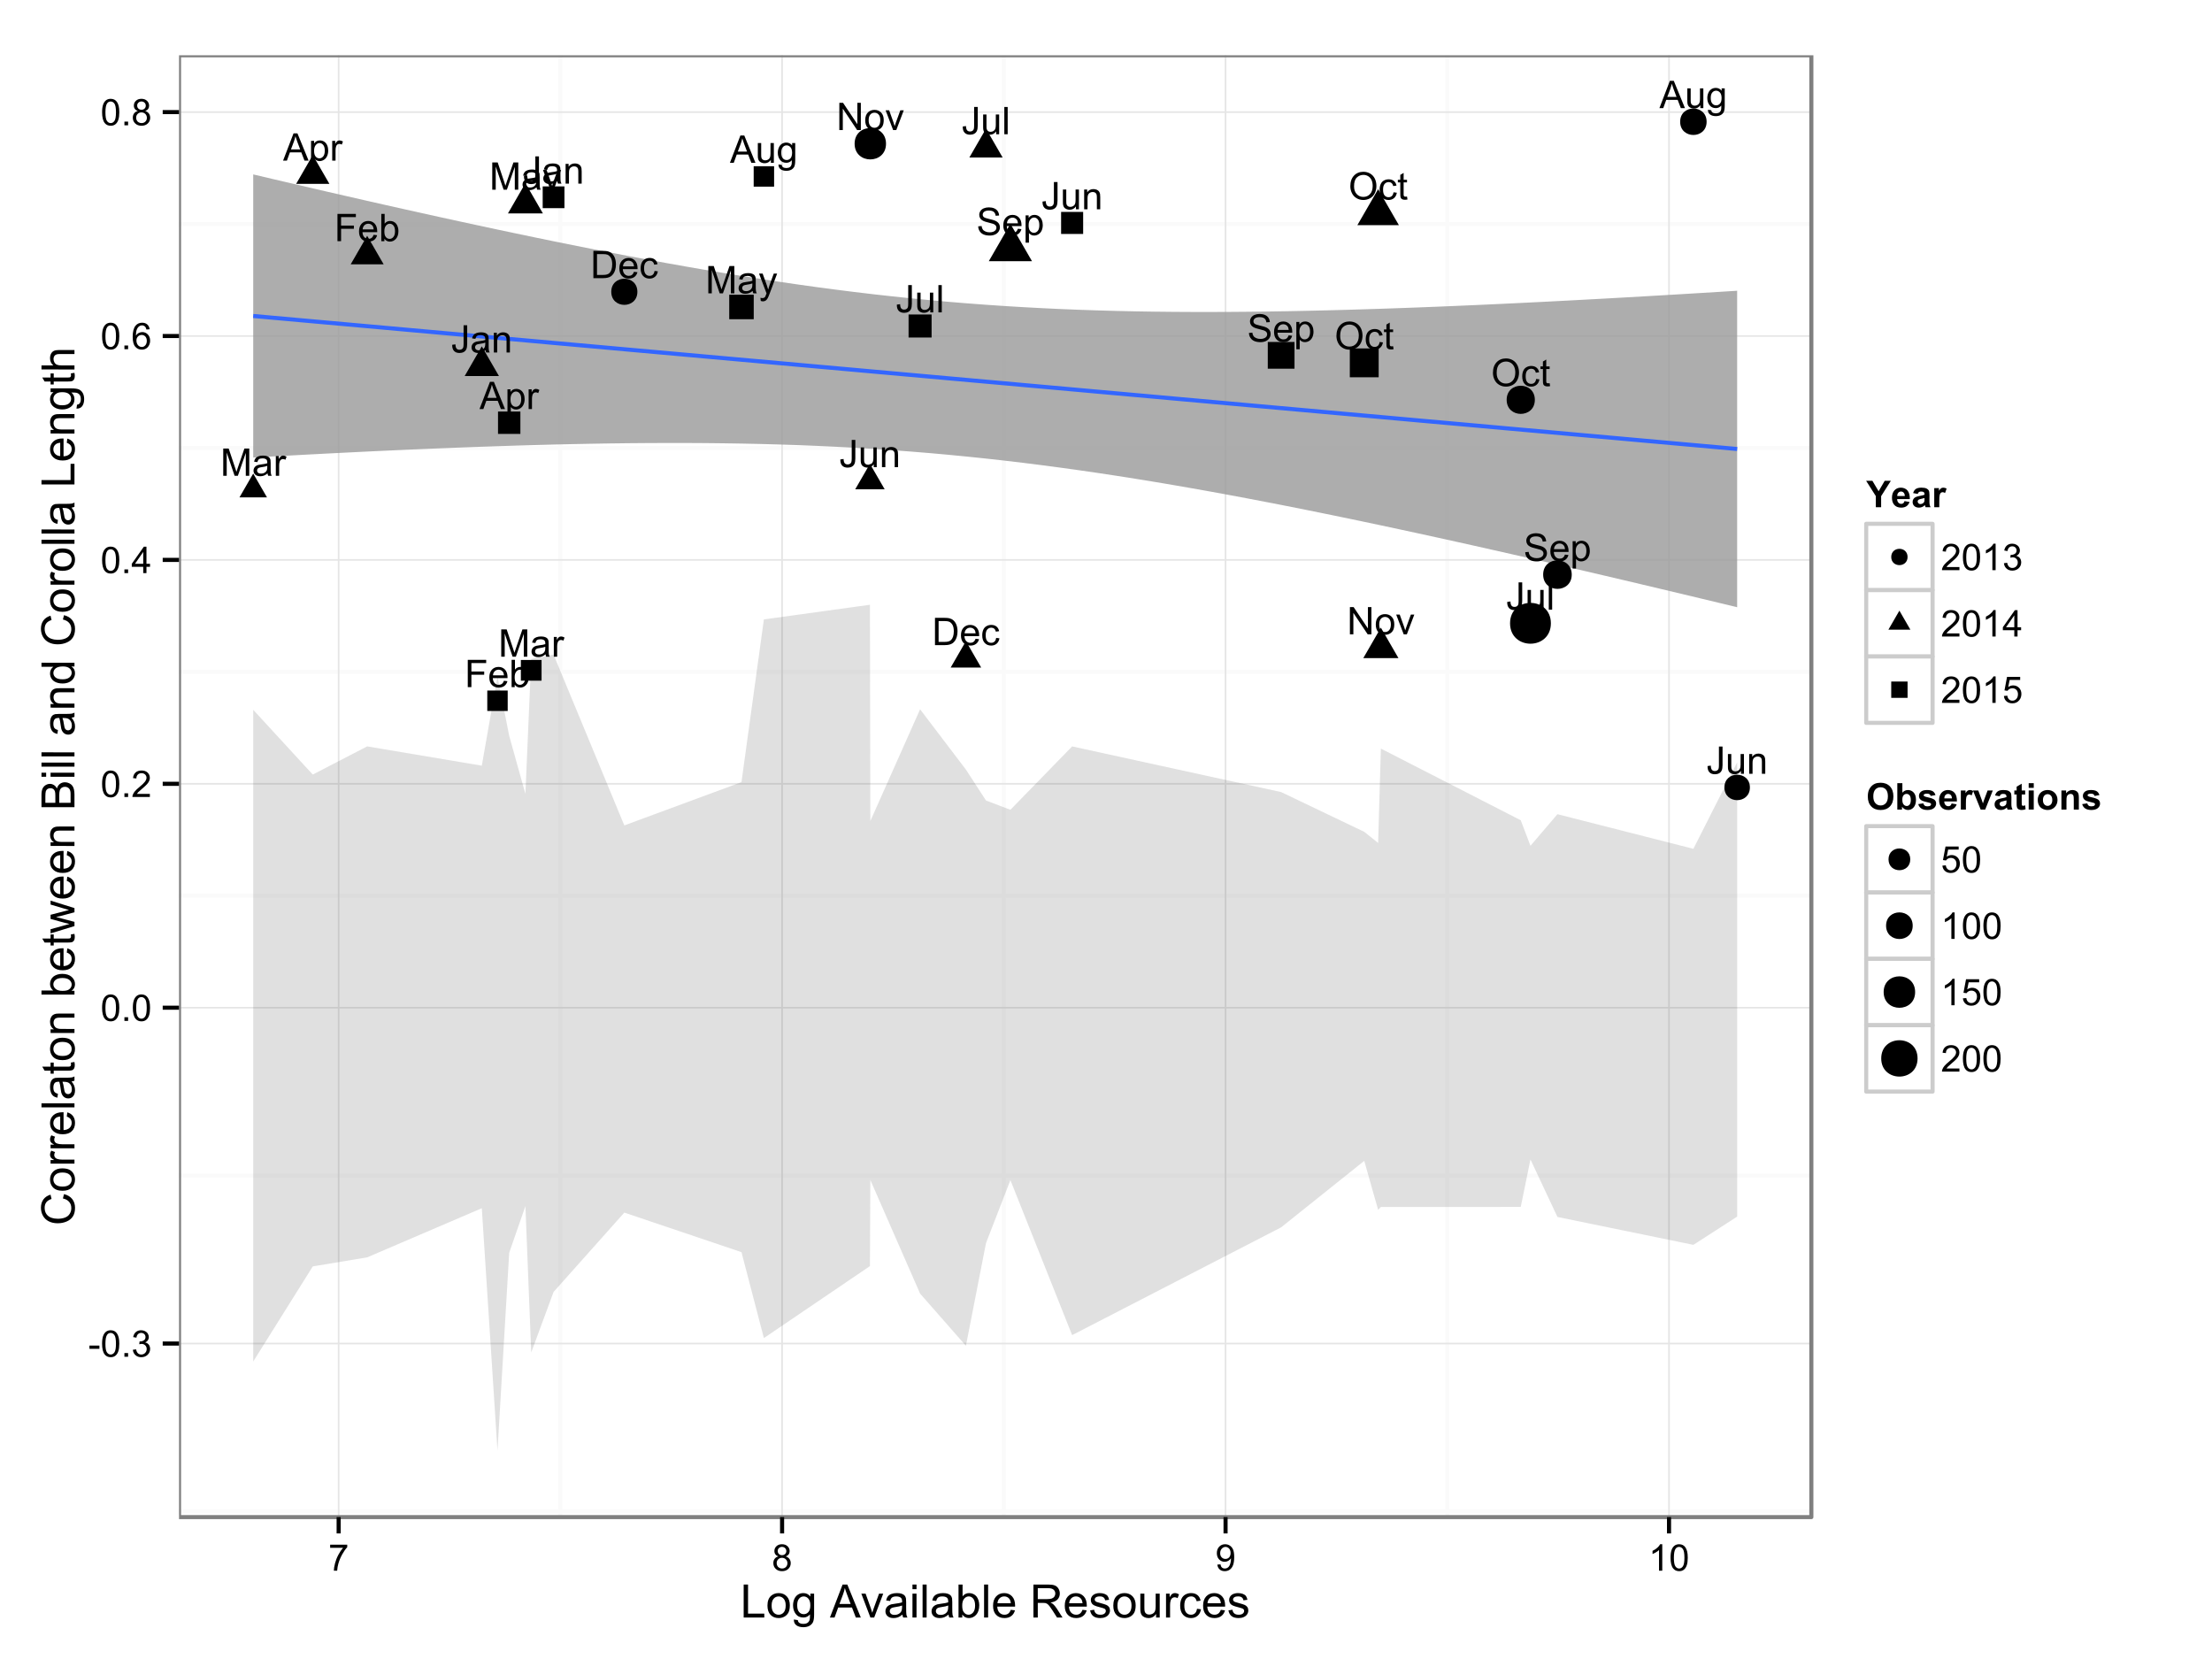 <?xml version="1.0" encoding="UTF-8"?>
<svg xmlns="http://www.w3.org/2000/svg" xmlns:xlink="http://www.w3.org/1999/xlink" width="576pt" height="432pt" viewBox="0 0 576 432" version="1.1">
<defs>
<g>
<symbol overflow="visible" id="glyph0-0">
<path style="stroke:none;" d="M 0.285 -2.016 L 1.133 -2.133 C 1.152 -1.586 1.254 -1.211 1.438 -1.016 C 1.617 -0.812 1.871 -0.715 2.191 -0.719 C 2.426 -0.715 2.629 -0.77 2.801 -0.879 C 2.973 -0.988 3.09 -1.133 3.152 -1.32 C 3.215 -1.5 3.246 -1.797 3.25 -2.211 L 3.25 -7.102 L 4.191 -7.102 L 4.191 -2.262 C 4.188 -1.668 4.117 -1.207 3.973 -0.879 C 3.828 -0.551 3.598 -0.301 3.289 -0.133 C 2.977 0.035 2.613 0.117 2.195 0.121 C 1.566 0.117 1.09 -0.059 0.762 -0.414 C 0.43 -0.77 0.27 -1.305 0.285 -2.016 Z M 0.285 -2.016 "/>
</symbol>
<symbol overflow="visible" id="glyph0-1">
<path style="stroke:none;" d="M 4.012 -0.633 C 3.688 -0.359 3.375 -0.164 3.078 -0.051 C 2.773 0.062 2.453 0.117 2.117 0.117 C 1.547 0.117 1.113 -0.02 0.812 -0.297 C 0.508 -0.57 0.355 -0.922 0.359 -1.355 C 0.355 -1.605 0.414 -1.836 0.531 -2.047 C 0.645 -2.25 0.793 -2.418 0.98 -2.547 C 1.16 -2.672 1.371 -2.766 1.609 -2.832 C 1.777 -2.875 2.035 -2.922 2.383 -2.965 C 3.086 -3.047 3.605 -3.145 3.938 -3.266 C 3.938 -3.383 3.938 -3.461 3.941 -3.492 C 3.938 -3.848 3.855 -4.098 3.695 -4.242 C 3.473 -4.438 3.141 -4.535 2.703 -4.539 C 2.289 -4.535 1.988 -4.465 1.793 -4.324 C 1.598 -4.18 1.453 -3.926 1.359 -3.562 L 0.508 -3.676 C 0.582 -4.035 0.711 -4.332 0.891 -4.559 C 1.066 -4.785 1.32 -4.957 1.66 -5.078 C 1.992 -5.199 2.383 -5.262 2.828 -5.262 C 3.266 -5.262 3.621 -5.207 3.898 -5.105 C 4.172 -4.996 4.375 -4.867 4.504 -4.715 C 4.633 -4.555 4.723 -4.355 4.777 -4.121 C 4.801 -3.969 4.816 -3.703 4.82 -3.32 L 4.82 -2.156 C 4.816 -1.344 4.836 -0.828 4.875 -0.617 C 4.91 -0.398 4.984 -0.195 5.098 0 L 4.184 0 C 4.094 -0.18 4.035 -0.391 4.012 -0.633 Z M 3.938 -2.582 C 3.621 -2.449 3.145 -2.34 2.516 -2.254 C 2.152 -2.199 1.898 -2.141 1.754 -2.078 C 1.602 -2.012 1.488 -1.918 1.41 -1.793 C 1.328 -1.668 1.289 -1.527 1.289 -1.379 C 1.289 -1.145 1.375 -0.953 1.551 -0.797 C 1.727 -0.641 1.984 -0.562 2.324 -0.566 C 2.656 -0.562 2.953 -0.637 3.219 -0.785 C 3.477 -0.934 3.672 -1.133 3.797 -1.391 C 3.891 -1.586 3.938 -1.879 3.938 -2.262 Z M 3.938 -2.582 "/>
</symbol>
<symbol overflow="visible" id="glyph0-2">
<path style="stroke:none;" d="M 0.652 0 L 0.652 -5.145 L 1.438 -5.145 L 1.438 -4.414 C 1.812 -4.977 2.359 -5.262 3.074 -5.262 C 3.383 -5.262 3.668 -5.203 3.93 -5.094 C 4.188 -4.977 4.383 -4.832 4.512 -4.652 C 4.641 -4.473 4.73 -4.258 4.785 -4.012 C 4.816 -3.848 4.832 -3.566 4.836 -3.164 L 4.836 0 L 3.961 0 L 3.961 -3.129 C 3.961 -3.484 3.926 -3.75 3.859 -3.926 C 3.789 -4.102 3.668 -4.242 3.5 -4.348 C 3.324 -4.449 3.121 -4.5 2.891 -4.504 C 2.516 -4.5 2.195 -4.383 1.93 -4.148 C 1.656 -3.914 1.523 -3.465 1.527 -2.809 L 1.527 0 Z M 0.652 0 "/>
</symbol>
<symbol overflow="visible" id="glyph0-3">
<path style="stroke:none;" d="M 0.48 -3.457 C 0.48 -4.637 0.797 -5.559 1.43 -6.227 C 2.062 -6.891 2.879 -7.223 3.879 -7.227 C 4.535 -7.223 5.125 -7.066 5.652 -6.758 C 6.176 -6.441 6.578 -6.004 6.855 -5.445 C 7.129 -4.883 7.266 -4.25 7.27 -3.543 C 7.266 -2.82 7.121 -2.176 6.832 -1.605 C 6.543 -1.035 6.129 -0.605 5.598 -0.316 C 5.062 -0.027 4.488 0.117 3.875 0.121 C 3.203 0.117 2.605 -0.043 2.082 -0.363 C 1.551 -0.684 1.152 -1.121 0.887 -1.684 C 0.613 -2.238 0.48 -2.832 0.48 -3.457 Z M 1.449 -3.445 C 1.445 -2.586 1.676 -1.91 2.137 -1.422 C 2.594 -0.926 3.172 -0.68 3.871 -0.684 C 4.574 -0.68 5.156 -0.93 5.613 -1.43 C 6.07 -1.926 6.297 -2.629 6.301 -3.547 C 6.297 -4.121 6.199 -4.625 6.008 -5.059 C 5.809 -5.488 5.523 -5.824 5.148 -6.062 C 4.77 -6.297 4.348 -6.414 3.887 -6.418 C 3.215 -6.414 2.645 -6.188 2.168 -5.73 C 1.688 -5.273 1.445 -4.512 1.449 -3.445 Z M 1.449 -3.445 "/>
</symbol>
<symbol overflow="visible" id="glyph0-4">
<path style="stroke:none;" d="M 4.012 -1.883 L 4.867 -1.773 C 4.77 -1.18 4.531 -0.715 4.148 -0.383 C 3.762 -0.047 3.285 0.117 2.727 0.117 C 2.02 0.117 1.453 -0.113 1.027 -0.574 C 0.598 -1.035 0.387 -1.695 0.387 -2.555 C 0.387 -3.109 0.477 -3.594 0.664 -4.012 C 0.844 -4.426 1.125 -4.738 1.504 -4.949 C 1.879 -5.156 2.289 -5.262 2.73 -5.262 C 3.289 -5.262 3.746 -5.117 4.102 -4.836 C 4.457 -4.551 4.684 -4.152 4.785 -3.633 L 3.938 -3.504 C 3.855 -3.848 3.711 -4.105 3.508 -4.281 C 3.301 -4.453 3.055 -4.539 2.766 -4.543 C 2.324 -4.539 1.965 -4.383 1.695 -4.07 C 1.418 -3.754 1.281 -3.258 1.285 -2.578 C 1.281 -1.883 1.414 -1.379 1.68 -1.07 C 1.941 -0.754 2.289 -0.598 2.719 -0.602 C 3.059 -0.598 3.344 -0.703 3.574 -0.914 C 3.801 -1.125 3.945 -1.445 4.012 -1.883 Z M 4.012 -1.883 "/>
</symbol>
<symbol overflow="visible" id="glyph0-5">
<path style="stroke:none;" d="M 2.559 -0.781 L 2.684 -0.008 C 2.438 0.043 2.215 0.062 2.023 0.066 C 1.703 0.062 1.461 0.016 1.289 -0.082 C 1.113 -0.184 0.988 -0.312 0.918 -0.477 C 0.844 -0.637 0.809 -0.98 0.812 -1.508 L 0.812 -4.465 L 0.176 -4.465 L 0.176 -5.145 L 0.812 -5.145 L 0.812 -6.418 L 1.68 -6.941 L 1.68 -5.145 L 2.559 -5.145 L 2.559 -4.465 L 1.68 -4.465 L 1.68 -1.457 C 1.676 -1.207 1.691 -1.047 1.727 -0.977 C 1.754 -0.902 1.805 -0.848 1.875 -0.809 C 1.945 -0.766 2.043 -0.742 2.176 -0.746 C 2.27 -0.742 2.398 -0.754 2.559 -0.781 Z M 2.559 -0.781 "/>
</symbol>
<symbol overflow="visible" id="glyph0-6">
<path style="stroke:none;" d="M 0.754 0 L 0.754 -7.102 L 1.719 -7.102 L 5.449 -1.527 L 5.449 -7.102 L 6.352 -7.102 L 6.352 0 L 5.387 0 L 1.656 -5.582 L 1.656 0 Z M 0.754 0 "/>
</symbol>
<symbol overflow="visible" id="glyph0-7">
<path style="stroke:none;" d="M 0.328 -2.574 C 0.328 -3.52 0.594 -4.227 1.125 -4.688 C 1.566 -5.07 2.105 -5.262 2.742 -5.262 C 3.449 -5.262 4.027 -5.027 4.477 -4.566 C 4.922 -4.098 5.145 -3.457 5.148 -2.645 C 5.145 -1.98 5.047 -1.461 4.852 -1.082 C 4.652 -0.699 4.363 -0.402 3.984 -0.195 C 3.602 0.016 3.188 0.117 2.742 0.117 C 2.02 0.117 1.434 -0.113 0.992 -0.574 C 0.547 -1.035 0.328 -1.699 0.328 -2.574 Z M 1.227 -2.574 C 1.223 -1.91 1.367 -1.418 1.656 -1.094 C 1.941 -0.762 2.305 -0.598 2.742 -0.602 C 3.172 -0.598 3.531 -0.762 3.82 -1.094 C 4.109 -1.422 4.254 -1.926 4.254 -2.602 C 4.254 -3.234 4.109 -3.715 3.82 -4.047 C 3.531 -4.371 3.172 -4.535 2.742 -4.539 C 2.305 -4.535 1.941 -4.371 1.656 -4.051 C 1.367 -3.723 1.223 -3.23 1.227 -2.574 Z M 1.227 -2.574 "/>
</symbol>
<symbol overflow="visible" id="glyph0-8">
<path style="stroke:none;" d="M 2.082 0 L 0.125 -5.145 L 1.047 -5.145 L 2.152 -2.062 C 2.27 -1.73 2.379 -1.383 2.48 -1.027 C 2.555 -1.293 2.664 -1.621 2.805 -2.004 L 3.949 -5.145 L 4.844 -5.145 L 2.898 0 Z M 2.082 0 "/>
</symbol>
<symbol overflow="visible" id="glyph0-9">
<path style="stroke:none;" d="M 0.766 0 L 0.766 -7.102 L 3.211 -7.102 C 3.762 -7.102 4.184 -7.066 4.477 -7 C 4.883 -6.902 5.23 -6.734 5.52 -6.492 C 5.891 -6.172 6.168 -5.766 6.355 -5.277 C 6.539 -4.781 6.633 -4.219 6.637 -3.59 C 6.633 -3.047 6.57 -2.57 6.445 -2.156 C 6.32 -1.738 6.156 -1.391 5.961 -1.121 C 5.762 -0.844 5.547 -0.629 5.316 -0.477 C 5.078 -0.316 4.797 -0.199 4.469 -0.121 C 4.137 -0.039 3.758 0 3.328 0 Z M 1.707 -0.84 L 3.223 -0.84 C 3.691 -0.836 4.059 -0.879 4.324 -0.969 C 4.59 -1.055 4.801 -1.18 4.961 -1.336 C 5.18 -1.559 5.352 -1.855 5.48 -2.234 C 5.602 -2.609 5.664 -3.066 5.668 -3.605 C 5.664 -4.344 5.543 -4.914 5.301 -5.316 C 5.055 -5.711 4.758 -5.98 4.414 -6.117 C 4.156 -6.215 3.754 -6.262 3.199 -6.266 L 1.707 -6.266 Z M 1.707 -0.84 "/>
</symbol>
<symbol overflow="visible" id="glyph0-10">
<path style="stroke:none;" d="M 4.176 -1.656 L 5.078 -1.547 C 4.934 -1.016 4.668 -0.605 4.285 -0.316 C 3.898 -0.027 3.41 0.117 2.816 0.117 C 2.062 0.117 1.465 -0.113 1.023 -0.578 C 0.582 -1.039 0.363 -1.688 0.363 -2.527 C 0.363 -3.391 0.586 -4.062 1.031 -4.543 C 1.477 -5.02 2.055 -5.262 2.766 -5.262 C 3.453 -5.262 4.012 -5.027 4.449 -4.559 C 4.883 -4.09 5.102 -3.43 5.105 -2.582 C 5.102 -2.527 5.102 -2.449 5.102 -2.348 L 1.266 -2.348 C 1.297 -1.781 1.453 -1.348 1.742 -1.051 C 2.027 -0.746 2.387 -0.598 2.82 -0.602 C 3.137 -0.598 3.41 -0.68 3.637 -0.852 C 3.859 -1.016 4.039 -1.285 4.176 -1.656 Z M 1.312 -3.066 L 4.184 -3.066 C 4.145 -3.496 4.035 -3.82 3.855 -4.039 C 3.578 -4.371 3.219 -4.539 2.777 -4.543 C 2.375 -4.539 2.035 -4.406 1.766 -4.141 C 1.488 -3.871 1.34 -3.512 1.312 -3.066 Z M 1.312 -3.066 "/>
</symbol>
<symbol overflow="visible" id="glyph0-11">
<path style="stroke:none;" d="M 0.812 0 L 0.812 -7.102 L 5.605 -7.102 L 5.605 -6.266 L 1.754 -6.266 L 1.754 -4.062 L 5.086 -4.062 L 5.086 -3.227 L 1.754 -3.227 L 1.754 0 Z M 0.812 0 "/>
</symbol>
<symbol overflow="visible" id="glyph0-12">
<path style="stroke:none;" d="M 1.457 0 L 0.648 0 L 0.648 -7.102 L 1.52 -7.102 L 1.52 -4.566 C 1.887 -5.027 2.359 -5.262 2.93 -5.262 C 3.246 -5.262 3.543 -5.195 3.828 -5.07 C 4.109 -4.938 4.344 -4.758 4.527 -4.531 C 4.707 -4.297 4.848 -4.02 4.953 -3.695 C 5.055 -3.367 5.109 -3.02 5.109 -2.648 C 5.109 -1.766 4.891 -1.082 4.457 -0.605 C 4.02 -0.121 3.496 0.117 2.887 0.117 C 2.277 0.117 1.801 -0.137 1.457 -0.645 Z M 1.449 -2.609 C 1.445 -1.992 1.531 -1.547 1.699 -1.273 C 1.973 -0.82 2.344 -0.598 2.816 -0.602 C 3.195 -0.598 3.523 -0.762 3.801 -1.098 C 4.078 -1.426 4.219 -1.922 4.219 -2.578 C 4.219 -3.25 4.086 -3.742 3.82 -4.062 C 3.555 -4.379 3.23 -4.539 2.852 -4.543 C 2.469 -4.539 2.141 -4.375 1.863 -4.047 C 1.586 -3.715 1.445 -3.234 1.449 -2.609 Z M 1.449 -2.609 "/>
</symbol>
<symbol overflow="visible" id="glyph0-13">
<path style="stroke:none;" d="M 0.738 0 L 0.738 -7.102 L 2.152 -7.102 L 3.832 -2.074 C 3.984 -1.605 4.098 -1.254 4.172 -1.023 C 4.25 -1.277 4.375 -1.656 4.551 -2.16 L 6.25 -7.102 L 7.512 -7.102 L 7.512 0 L 6.609 0 L 6.609 -5.945 L 4.543 0 L 3.695 0 L 1.641 -6.047 L 1.641 0 Z M 0.738 0 "/>
</symbol>
<symbol overflow="visible" id="glyph0-14">
<path style="stroke:none;" d="M 0.645 0 L 0.645 -5.145 L 1.43 -5.145 L 1.43 -4.363 C 1.629 -4.727 1.812 -4.969 1.984 -5.086 C 2.152 -5.203 2.34 -5.262 2.543 -5.262 C 2.836 -5.262 3.133 -5.168 3.441 -4.98 L 3.141 -4.172 C 2.926 -4.297 2.711 -4.359 2.5 -4.359 C 2.309 -4.359 2.137 -4.301 1.984 -4.188 C 1.832 -4.07 1.723 -3.91 1.66 -3.711 C 1.559 -3.398 1.512 -3.062 1.516 -2.695 L 1.516 0 Z M 0.645 0 "/>
</symbol>
<symbol overflow="visible" id="glyph0-15">
<path style="stroke:none;" d="M -0.016 0 L 2.711 -7.102 L 3.727 -7.102 L 6.633 0 L 5.562 0 L 4.734 -2.152 L 1.762 -2.152 L 0.984 0 Z M 2.035 -2.918 L 4.441 -2.918 L 3.699 -4.883 C 3.473 -5.477 3.309 -5.969 3.199 -6.355 C 3.105 -5.898 2.977 -5.445 2.816 -5 Z M 2.035 -2.918 "/>
</symbol>
<symbol overflow="visible" id="glyph0-16">
<path style="stroke:none;" d="M 0.652 1.973 L 0.652 -5.145 L 1.449 -5.145 L 1.449 -4.477 C 1.633 -4.734 1.844 -4.93 2.082 -5.062 C 2.316 -5.195 2.605 -5.262 2.941 -5.262 C 3.379 -5.262 3.766 -5.148 4.102 -4.922 C 4.438 -4.695 4.691 -4.375 4.863 -3.965 C 5.035 -3.551 5.121 -3.098 5.121 -2.609 C 5.121 -2.078 5.023 -1.605 4.836 -1.188 C 4.645 -0.766 4.371 -0.441 4.012 -0.219 C 3.648 0.008 3.27 0.117 2.879 0.117 C 2.582 0.117 2.32 0.059 2.094 -0.066 C 1.859 -0.184 1.672 -0.34 1.527 -0.531 L 1.527 1.973 Z M 1.445 -2.543 C 1.441 -1.879 1.574 -1.387 1.844 -1.074 C 2.109 -0.754 2.434 -0.598 2.82 -0.602 C 3.203 -0.598 3.535 -0.762 3.816 -1.094 C 4.09 -1.418 4.23 -1.926 4.23 -2.617 C 4.23 -3.27 4.094 -3.758 3.824 -4.086 C 3.555 -4.41 3.234 -4.574 2.859 -4.578 C 2.484 -4.574 2.152 -4.402 1.871 -4.055 C 1.582 -3.707 1.441 -3.203 1.445 -2.543 Z M 1.445 -2.543 "/>
</symbol>
<symbol overflow="visible" id="glyph0-17">
<path style="stroke:none;" d="M 0.613 1.98 L 0.52 1.164 C 0.707 1.211 0.871 1.234 1.016 1.238 C 1.207 1.234 1.363 1.203 1.48 1.141 C 1.594 1.074 1.691 0.984 1.77 0.871 C 1.824 0.781 1.91 0.566 2.035 0.223 C 2.047 0.172 2.074 0.098 2.113 0.008 L 0.16 -5.145 L 1.102 -5.145 L 2.172 -2.164 C 2.309 -1.781 2.434 -1.387 2.543 -0.973 C 2.645 -1.371 2.762 -1.762 2.902 -2.145 L 4 -5.145 L 4.875 -5.145 L 2.918 0.086 C 2.707 0.648 2.543 1.039 2.426 1.254 C 2.27 1.543 2.09 1.754 1.895 1.887 C 1.691 2.02 1.453 2.086 1.176 2.09 C 1.008 2.086 0.82 2.051 0.613 1.98 Z M 0.613 1.98 "/>
</symbol>
<symbol overflow="visible" id="glyph0-18">
<path style="stroke:none;" d="M 4.027 0 L 4.027 -0.754 C 3.621 -0.172 3.078 0.117 2.395 0.117 C 2.086 0.117 1.801 0.059 1.543 -0.059 C 1.277 -0.176 1.082 -0.32 0.957 -0.496 C 0.824 -0.672 0.734 -0.887 0.688 -1.145 C 0.648 -1.309 0.633 -1.582 0.633 -1.957 L 0.633 -5.145 L 1.508 -5.145 L 1.508 -2.293 C 1.504 -1.832 1.523 -1.527 1.559 -1.371 C 1.613 -1.141 1.727 -0.957 1.906 -0.828 C 2.082 -0.695 2.305 -0.633 2.566 -0.633 C 2.828 -0.633 3.074 -0.699 3.305 -0.832 C 3.531 -0.965 3.691 -1.148 3.789 -1.383 C 3.883 -1.613 3.93 -1.945 3.934 -2.387 L 3.934 -5.145 L 4.805 -5.145 L 4.805 0 Z M 4.027 0 "/>
</symbol>
<symbol overflow="visible" id="glyph0-19">
<path style="stroke:none;" d="M 0.633 0 L 0.633 -7.102 L 1.508 -7.102 L 1.508 0 Z M 0.633 0 "/>
</symbol>
<symbol overflow="visible" id="glyph0-20">
<path style="stroke:none;" d="M 0.492 0.426 L 1.344 0.551 C 1.375 0.812 1.473 1.004 1.637 1.125 C 1.848 1.285 2.145 1.363 2.523 1.367 C 2.926 1.363 3.238 1.285 3.457 1.125 C 3.676 0.961 3.824 0.734 3.906 0.445 C 3.949 0.266 3.969 -0.105 3.969 -0.672 C 3.582 -0.223 3.109 0 2.543 0 C 1.832 0 1.281 -0.254 0.898 -0.766 C 0.508 -1.273 0.316 -1.887 0.32 -2.602 C 0.316 -3.09 0.406 -3.539 0.586 -3.957 C 0.762 -4.371 1.016 -4.695 1.355 -4.922 C 1.691 -5.148 2.09 -5.262 2.547 -5.262 C 3.152 -5.262 3.652 -5.016 4.051 -4.523 L 4.051 -5.145 L 4.855 -5.145 L 4.855 -0.699 C 4.852 0.105 4.77 0.668 4.609 1.004 C 4.441 1.336 4.184 1.602 3.832 1.797 C 3.48 1.988 3.043 2.086 2.527 2.09 C 1.91 2.086 1.418 1.945 1.043 1.672 C 0.664 1.391 0.48 0.977 0.492 0.426 Z M 1.215 -2.664 C 1.211 -1.988 1.348 -1.496 1.617 -1.188 C 1.883 -0.875 2.219 -0.719 2.625 -0.723 C 3.023 -0.719 3.359 -0.875 3.633 -1.184 C 3.902 -1.492 4.035 -1.977 4.039 -2.637 C 4.035 -3.262 3.898 -3.734 3.621 -4.059 C 3.34 -4.375 3 -4.535 2.609 -4.539 C 2.219 -4.535 1.891 -4.379 1.621 -4.066 C 1.348 -3.75 1.211 -3.281 1.215 -2.664 Z M 1.215 -2.664 "/>
</symbol>
<symbol overflow="visible" id="glyph0-21">
<path style="stroke:none;" d="M 0.445 -2.281 L 1.332 -2.359 C 1.371 -2.004 1.469 -1.711 1.625 -1.484 C 1.773 -1.254 2.012 -1.07 2.34 -0.934 C 2.66 -0.789 3.023 -0.719 3.43 -0.723 C 3.785 -0.719 4.102 -0.773 4.379 -0.883 C 4.652 -0.988 4.859 -1.133 4.992 -1.32 C 5.125 -1.5 5.191 -1.703 5.191 -1.93 C 5.191 -2.148 5.125 -2.344 4.996 -2.512 C 4.867 -2.676 4.656 -2.816 4.359 -2.93 C 4.168 -3.004 3.746 -3.117 3.094 -3.277 C 2.441 -3.43 1.984 -3.578 1.723 -3.719 C 1.383 -3.895 1.129 -4.117 0.965 -4.383 C 0.797 -4.645 0.715 -4.938 0.719 -5.266 C 0.715 -5.621 0.816 -5.957 1.023 -6.27 C 1.223 -6.582 1.52 -6.816 1.914 -6.98 C 2.301 -7.137 2.734 -7.219 3.215 -7.223 C 3.742 -7.219 4.207 -7.133 4.609 -6.969 C 5.008 -6.797 5.316 -6.547 5.535 -6.219 C 5.75 -5.887 5.867 -5.516 5.887 -5.102 L 4.984 -5.035 C 4.934 -5.48 4.77 -5.82 4.492 -6.051 C 4.211 -6.277 3.797 -6.391 3.254 -6.395 C 2.684 -6.391 2.27 -6.289 2.012 -6.082 C 1.746 -5.871 1.617 -5.617 1.621 -5.328 C 1.617 -5.07 1.711 -4.863 1.898 -4.699 C 2.078 -4.535 2.551 -4.363 3.316 -4.191 C 4.078 -4.016 4.602 -3.867 4.887 -3.738 C 5.301 -3.547 5.605 -3.305 5.801 -3.016 C 5.996 -2.723 6.094 -2.387 6.098 -2.004 C 6.094 -1.625 5.984 -1.27 5.773 -0.938 C 5.555 -0.602 5.246 -0.34 4.84 -0.156 C 4.434 0.027 3.977 0.117 3.473 0.121 C 2.828 0.117 2.289 0.027 1.855 -0.16 C 1.422 -0.344 1.082 -0.625 0.836 -1.004 C 0.586 -1.379 0.457 -1.805 0.445 -2.281 Z M 0.445 -2.281 "/>
</symbol>
<symbol overflow="visible" id="glyph1-0">
<path style="stroke:none;" d="M 0.305 -2.062 L 0.305 -2.91 L 2.898 -2.91 L 2.898 -2.062 Z M 0.305 -2.062 "/>
</symbol>
<symbol overflow="visible" id="glyph1-1">
<path style="stroke:none;" d="M 0.398 -3.391 C 0.398 -4.199 0.48 -4.852 0.648 -5.352 C 0.812 -5.844 1.062 -6.227 1.395 -6.496 C 1.723 -6.762 2.137 -6.895 2.641 -6.898 C 3.004 -6.895 3.328 -6.82 3.609 -6.676 C 3.887 -6.523 4.113 -6.312 4.297 -6.035 C 4.477 -5.754 4.621 -5.41 4.723 -5.012 C 4.824 -4.605 4.875 -4.066 4.879 -3.391 C 4.875 -2.582 4.793 -1.93 4.629 -1.438 C 4.465 -0.938 4.215 -0.555 3.887 -0.289 C 3.555 -0.016 3.141 0.117 2.641 0.117 C 1.973 0.117 1.453 -0.117 1.078 -0.594 C 0.625 -1.164 0.398 -2.098 0.398 -3.391 Z M 1.266 -3.391 C 1.266 -2.258 1.395 -1.508 1.66 -1.137 C 1.922 -0.762 2.25 -0.574 2.641 -0.578 C 3.023 -0.574 3.348 -0.762 3.613 -1.141 C 3.875 -1.512 4.008 -2.262 4.012 -3.391 C 4.008 -4.52 3.875 -5.27 3.613 -5.645 C 3.348 -6.012 3.02 -6.199 2.629 -6.203 C 2.238 -6.199 1.93 -6.035 1.703 -5.711 C 1.41 -5.289 1.266 -4.516 1.266 -3.391 Z M 1.266 -3.391 "/>
</symbol>
<symbol overflow="visible" id="glyph1-2">
<path style="stroke:none;" d="M 0.871 0 L 0.871 -0.961 L 1.832 -0.961 L 1.832 0 Z M 0.871 0 "/>
</symbol>
<symbol overflow="visible" id="glyph1-3">
<path style="stroke:none;" d="M 0.402 -1.812 L 1.246 -1.926 C 1.34 -1.445 1.504 -1.102 1.738 -0.895 C 1.969 -0.68 2.254 -0.574 2.594 -0.578 C 2.988 -0.574 3.324 -0.711 3.598 -0.988 C 3.871 -1.262 4.008 -1.602 4.008 -2.012 C 4.008 -2.395 3.879 -2.715 3.629 -2.969 C 3.371 -3.219 3.051 -3.344 2.664 -3.348 C 2.5 -3.344 2.301 -3.312 2.066 -3.254 L 2.16 -3.992 C 2.215 -3.984 2.262 -3.984 2.297 -3.984 C 2.656 -3.984 2.977 -4.078 3.266 -4.266 C 3.551 -4.453 3.695 -4.742 3.699 -5.133 C 3.695 -5.441 3.59 -5.695 3.383 -5.902 C 3.172 -6.102 2.902 -6.203 2.574 -6.207 C 2.242 -6.203 1.969 -6.102 1.754 -5.895 C 1.531 -5.688 1.391 -5.379 1.332 -4.969 L 0.488 -5.117 C 0.586 -5.68 0.82 -6.121 1.188 -6.434 C 1.551 -6.742 2.008 -6.895 2.555 -6.898 C 2.93 -6.895 3.273 -6.816 3.59 -6.656 C 3.902 -6.496 4.145 -6.277 4.312 -6 C 4.48 -5.719 4.562 -5.422 4.566 -5.113 C 4.562 -4.812 4.484 -4.543 4.324 -4.301 C 4.164 -4.059 3.926 -3.863 3.617 -3.723 C 4.02 -3.625 4.336 -3.43 4.562 -3.137 C 4.785 -2.84 4.898 -2.473 4.902 -2.031 C 4.898 -1.426 4.68 -0.918 4.246 -0.504 C 3.805 -0.09 3.25 0.117 2.586 0.121 C 1.98 0.117 1.48 -0.059 1.086 -0.418 C 0.684 -0.773 0.457 -1.238 0.402 -1.812 Z M 0.402 -1.812 "/>
</symbol>
<symbol overflow="visible" id="glyph1-4">
<path style="stroke:none;" d="M 4.832 -0.812 L 4.832 0 L 0.289 0 C 0.281 -0.203 0.316 -0.398 0.391 -0.586 C 0.504 -0.895 0.688 -1.199 0.945 -1.5 C 1.195 -1.797 1.562 -2.141 2.047 -2.539 C 2.789 -3.148 3.297 -3.637 3.562 -3.996 C 3.824 -4.352 3.953 -4.688 3.957 -5.012 C 3.953 -5.34 3.836 -5.621 3.598 -5.855 C 3.355 -6.082 3.043 -6.199 2.664 -6.203 C 2.254 -6.199 1.93 -6.078 1.688 -5.836 C 1.441 -5.59 1.316 -5.25 1.316 -4.824 L 0.449 -4.914 C 0.508 -5.559 0.73 -6.051 1.121 -6.391 C 1.504 -6.727 2.023 -6.895 2.68 -6.898 C 3.336 -6.895 3.859 -6.715 4.246 -6.352 C 4.629 -5.984 4.82 -5.531 4.824 -4.992 C 4.82 -4.715 4.766 -4.441 4.652 -4.18 C 4.539 -3.91 4.352 -3.633 4.094 -3.34 C 3.832 -3.047 3.398 -2.645 2.793 -2.133 C 2.285 -1.707 1.961 -1.418 1.816 -1.266 C 1.672 -1.113 1.551 -0.961 1.461 -0.812 Z M 4.832 -0.812 "/>
</symbol>
<symbol overflow="visible" id="glyph1-5">
<path style="stroke:none;" d="M 3.102 0 L 3.102 -1.645 L 0.121 -1.645 L 0.121 -2.418 L 3.258 -6.871 L 3.945 -6.871 L 3.945 -2.418 L 4.875 -2.418 L 4.875 -1.645 L 3.945 -1.645 L 3.945 0 Z M 3.102 -2.418 L 3.102 -5.516 L 0.953 -2.418 Z M 3.102 -2.418 "/>
</symbol>
<symbol overflow="visible" id="glyph1-6">
<path style="stroke:none;" d="M 4.777 -5.188 L 3.938 -5.125 C 3.859 -5.453 3.75 -5.691 3.617 -5.844 C 3.387 -6.082 3.105 -6.203 2.773 -6.207 C 2.5 -6.203 2.266 -6.129 2.066 -5.98 C 1.797 -5.785 1.586 -5.504 1.438 -5.133 C 1.281 -4.758 1.203 -4.227 1.199 -3.543 C 1.398 -3.852 1.648 -4.082 1.945 -4.23 C 2.238 -4.379 2.543 -4.453 2.867 -4.457 C 3.426 -4.453 3.906 -4.246 4.305 -3.836 C 4.699 -3.418 4.898 -2.883 4.898 -2.23 C 4.898 -1.797 4.805 -1.395 4.617 -1.027 C 4.43 -0.652 4.172 -0.371 3.852 -0.176 C 3.523 0.02 3.156 0.117 2.746 0.117 C 2.039 0.117 1.465 -0.141 1.023 -0.656 C 0.578 -1.172 0.355 -2.023 0.359 -3.215 C 0.355 -4.539 0.602 -5.504 1.098 -6.113 C 1.52 -6.633 2.098 -6.895 2.828 -6.898 C 3.363 -6.895 3.805 -6.746 4.152 -6.445 C 4.496 -6.141 4.703 -5.719 4.777 -5.188 Z M 1.332 -2.227 C 1.328 -1.934 1.391 -1.652 1.516 -1.391 C 1.637 -1.121 1.809 -0.922 2.035 -0.785 C 2.254 -0.645 2.488 -0.574 2.734 -0.578 C 3.086 -0.574 3.391 -0.719 3.648 -1.008 C 3.902 -1.293 4.031 -1.684 4.035 -2.18 C 4.031 -2.652 3.906 -3.023 3.656 -3.301 C 3.402 -3.57 3.082 -3.707 2.699 -3.711 C 2.316 -3.707 1.992 -3.57 1.73 -3.301 C 1.461 -3.023 1.328 -2.668 1.332 -2.227 Z M 1.332 -2.227 "/>
</symbol>
<symbol overflow="visible" id="glyph1-7">
<path style="stroke:none;" d="M 1.695 -3.727 C 1.344 -3.852 1.086 -4.031 0.918 -4.273 C 0.746 -4.508 0.66 -4.793 0.664 -5.129 C 0.66 -5.625 0.84 -6.047 1.203 -6.387 C 1.559 -6.727 2.039 -6.895 2.641 -6.898 C 3.238 -6.895 3.719 -6.723 4.086 -6.375 C 4.449 -6.027 4.633 -5.602 4.637 -5.105 C 4.633 -4.781 4.551 -4.504 4.383 -4.27 C 4.215 -4.031 3.961 -3.852 3.625 -3.727 C 4.043 -3.586 4.363 -3.363 4.586 -3.059 C 4.805 -2.754 4.914 -2.387 4.918 -1.965 C 4.914 -1.371 4.707 -0.879 4.293 -0.48 C 3.875 -0.082 3.328 0.117 2.652 0.117 C 1.973 0.117 1.426 -0.082 1.012 -0.484 C 0.594 -0.883 0.387 -1.383 0.391 -1.988 C 0.387 -2.43 0.5 -2.805 0.73 -3.109 C 0.953 -3.41 1.273 -3.617 1.695 -3.727 Z M 1.527 -5.156 C 1.523 -4.828 1.629 -4.562 1.84 -4.359 C 2.051 -4.152 2.32 -4.047 2.656 -4.051 C 2.977 -4.047 3.246 -4.148 3.457 -4.355 C 3.664 -4.559 3.766 -4.812 3.77 -5.109 C 3.766 -5.418 3.66 -5.676 3.445 -5.891 C 3.23 -6.098 2.965 -6.203 2.648 -6.207 C 2.324 -6.203 2.055 -6.102 1.844 -5.895 C 1.629 -5.688 1.523 -5.441 1.527 -5.156 Z M 1.258 -1.984 C 1.254 -1.738 1.309 -1.504 1.426 -1.281 C 1.535 -1.055 1.707 -0.883 1.934 -0.762 C 2.16 -0.637 2.402 -0.574 2.664 -0.578 C 3.062 -0.574 3.395 -0.703 3.66 -0.965 C 3.922 -1.223 4.055 -1.551 4.055 -1.953 C 4.055 -2.355 3.918 -2.691 3.648 -2.961 C 3.375 -3.223 3.035 -3.355 2.633 -3.359 C 2.234 -3.355 1.906 -3.227 1.648 -2.965 C 1.383 -2.703 1.254 -2.375 1.258 -1.984 Z M 1.258 -1.984 "/>
</symbol>
<symbol overflow="visible" id="glyph1-8">
<path style="stroke:none;" d="M 0.453 -5.973 L 0.453 -6.781 L 4.902 -6.781 L 4.902 -6.125 C 4.461 -5.656 4.027 -5.039 3.602 -4.27 C 3.168 -3.496 2.836 -2.703 2.605 -1.891 C 2.434 -1.312 2.324 -0.684 2.281 0 L 1.414 0 C 1.422 -0.539 1.531 -1.191 1.734 -1.961 C 1.938 -2.723 2.227 -3.461 2.609 -4.176 C 2.984 -4.883 3.391 -5.48 3.82 -5.973 Z M 0.453 -5.973 "/>
</symbol>
<symbol overflow="visible" id="glyph1-9">
<path style="stroke:none;" d="M 0.523 -1.59 L 1.336 -1.664 C 1.402 -1.281 1.531 -1.004 1.727 -0.836 C 1.918 -0.66 2.168 -0.574 2.477 -0.578 C 2.73 -0.574 2.957 -0.633 3.156 -0.754 C 3.348 -0.871 3.508 -1.031 3.637 -1.23 C 3.758 -1.426 3.863 -1.691 3.949 -2.031 C 4.035 -2.367 4.078 -2.711 4.078 -3.066 C 4.078 -3.098 4.074 -3.156 4.074 -3.234 C 3.902 -2.965 3.672 -2.746 3.383 -2.578 C 3.086 -2.41 2.77 -2.324 2.434 -2.328 C 1.859 -2.324 1.379 -2.531 0.988 -2.945 C 0.594 -3.355 0.398 -3.898 0.398 -4.578 C 0.398 -5.273 0.602 -5.836 1.016 -6.262 C 1.422 -6.684 1.938 -6.895 2.559 -6.898 C 3.004 -6.895 3.414 -6.777 3.785 -6.539 C 4.152 -6.297 4.434 -5.953 4.629 -5.512 C 4.82 -5.062 4.914 -4.418 4.918 -3.578 C 4.914 -2.695 4.82 -1.996 4.629 -1.477 C 4.438 -0.957 4.152 -0.559 3.777 -0.289 C 3.398 -0.016 2.957 0.117 2.457 0.117 C 1.914 0.117 1.477 -0.031 1.137 -0.328 C 0.797 -0.625 0.59 -1.043 0.523 -1.59 Z M 3.98 -4.621 C 3.977 -5.102 3.848 -5.484 3.594 -5.773 C 3.332 -6.055 3.023 -6.199 2.664 -6.203 C 2.285 -6.199 1.957 -6.047 1.684 -5.742 C 1.402 -5.434 1.266 -5.035 1.266 -4.551 C 1.266 -4.109 1.395 -3.754 1.66 -3.484 C 1.922 -3.207 2.25 -3.07 2.641 -3.074 C 3.027 -3.07 3.348 -3.207 3.602 -3.484 C 3.852 -3.754 3.977 -4.133 3.98 -4.621 Z M 3.98 -4.621 "/>
</symbol>
<symbol overflow="visible" id="glyph1-10">
<path style="stroke:none;" d="M 3.578 0 L 2.734 0 L 2.734 -5.375 C 2.527 -5.18 2.262 -4.988 1.934 -4.793 C 1.602 -4.598 1.305 -4.453 1.047 -4.359 L 1.047 -5.176 C 1.516 -5.395 1.926 -5.664 2.281 -5.98 C 2.633 -6.293 2.883 -6.598 3.031 -6.898 L 3.578 -6.898 Z M 3.578 0 "/>
</symbol>
<symbol overflow="visible" id="glyph1-11">
<path style="stroke:none;" d="M 0.398 -1.801 L 1.285 -1.875 C 1.348 -1.441 1.5 -1.117 1.742 -0.902 C 1.977 -0.684 2.266 -0.574 2.605 -0.578 C 3.008 -0.574 3.352 -0.727 3.637 -1.035 C 3.914 -1.34 4.055 -1.746 4.059 -2.254 C 4.055 -2.734 3.918 -3.113 3.652 -3.395 C 3.379 -3.668 3.027 -3.809 2.594 -3.812 C 2.316 -3.809 2.07 -3.746 1.855 -3.625 C 1.633 -3.5 1.461 -3.34 1.34 -3.145 L 0.547 -3.25 L 1.215 -6.777 L 4.633 -6.777 L 4.633 -5.973 L 1.891 -5.973 L 1.52 -4.125 C 1.926 -4.41 2.359 -4.551 2.816 -4.555 C 3.414 -4.551 3.922 -4.344 4.336 -3.93 C 4.746 -3.512 4.949 -2.977 4.953 -2.328 C 4.949 -1.703 4.77 -1.168 4.41 -0.719 C 3.969 -0.16 3.367 0.117 2.605 0.117 C 1.977 0.117 1.465 -0.055 1.074 -0.406 C 0.676 -0.754 0.453 -1.219 0.398 -1.801 Z M 0.398 -1.801 "/>
</symbol>
<symbol overflow="visible" id="glyph2-0">
<path style="stroke:none;" d="M 0.879 0 L 0.879 -8.59 L 2.016 -8.59 L 2.016 -1.016 L 6.246 -1.016 L 6.246 0 Z M 0.879 0 "/>
</symbol>
<symbol overflow="visible" id="glyph2-1">
<path style="stroke:none;" d="M 0.398 -3.109 C 0.398 -4.262 0.719 -5.117 1.359 -5.672 C 1.895 -6.133 2.547 -6.363 3.316 -6.363 C 4.172 -6.363 4.871 -6.082 5.414 -5.52 C 5.953 -4.957 6.223 -4.184 6.227 -3.199 C 6.223 -2.398 6.102 -1.766 5.867 -1.309 C 5.625 -0.848 5.277 -0.492 4.82 -0.238 C 4.359 0.016 3.859 0.141 3.316 0.141 C 2.441 0.141 1.734 -0.137 1.203 -0.695 C 0.664 -1.254 0.398 -2.059 0.398 -3.109 Z M 1.484 -3.109 C 1.48 -2.309 1.656 -1.711 2.004 -1.32 C 2.348 -0.922 2.785 -0.727 3.316 -0.727 C 3.84 -0.727 4.273 -0.926 4.621 -1.324 C 4.969 -1.723 5.145 -2.328 5.145 -3.148 C 5.145 -3.914 4.969 -4.496 4.617 -4.895 C 4.266 -5.289 3.832 -5.488 3.316 -5.492 C 2.785 -5.488 2.348 -5.293 2.004 -4.898 C 1.656 -4.5 1.48 -3.902 1.484 -3.109 Z M 1.484 -3.109 "/>
</symbol>
<symbol overflow="visible" id="glyph2-2">
<path style="stroke:none;" d="M 0.598 0.516 L 1.625 0.668 C 1.664 0.98 1.785 1.211 1.98 1.359 C 2.242 1.555 2.598 1.652 3.055 1.652 C 3.539 1.652 3.918 1.555 4.184 1.359 C 4.449 1.164 4.629 0.891 4.723 0.539 C 4.777 0.324 4.801 -0.125 4.797 -0.812 C 4.336 -0.27 3.762 0 3.078 0 C 2.219 0 1.559 -0.309 1.09 -0.926 C 0.621 -1.543 0.387 -2.281 0.387 -3.148 C 0.387 -3.738 0.492 -4.285 0.707 -4.789 C 0.922 -5.289 1.234 -5.68 1.645 -5.953 C 2.051 -6.227 2.531 -6.363 3.082 -6.363 C 3.816 -6.363 4.422 -6.066 4.898 -5.473 L 4.898 -6.223 L 5.871 -6.223 L 5.871 -0.844 C 5.871 0.125 5.77 0.809 5.574 1.215 C 5.375 1.613 5.062 1.934 4.637 2.172 C 4.207 2.402 3.684 2.52 3.059 2.523 C 2.316 2.52 1.715 2.352 1.258 2.023 C 0.801 1.688 0.582 1.188 0.598 0.516 Z M 1.469 -3.223 C 1.465 -2.406 1.629 -1.809 1.957 -1.438 C 2.281 -1.059 2.688 -0.871 3.176 -0.875 C 3.66 -0.871 4.066 -1.059 4.395 -1.434 C 4.723 -1.805 4.887 -2.391 4.887 -3.188 C 4.887 -3.945 4.715 -4.52 4.379 -4.91 C 4.039 -5.297 3.633 -5.488 3.156 -5.492 C 2.684 -5.488 2.285 -5.297 1.961 -4.918 C 1.629 -4.535 1.465 -3.973 1.469 -3.223 Z M 1.469 -3.223 "/>
</symbol>
<symbol overflow="visible" id="glyph2-3">
<path style="stroke:none;" d=""/>
</symbol>
<symbol overflow="visible" id="glyph2-4">
<path style="stroke:none;" d="M -0.016 0 L 3.281 -8.59 L 4.508 -8.59 L 8.023 0 L 6.727 0 L 5.727 -2.602 L 2.133 -2.602 L 1.188 0 Z M 2.461 -3.527 L 5.375 -3.527 L 4.477 -5.906 C 4.203 -6.629 4 -7.223 3.867 -7.688 C 3.758 -7.133 3.602 -6.586 3.406 -6.047 Z M 2.461 -3.527 "/>
</symbol>
<symbol overflow="visible" id="glyph2-5">
<path style="stroke:none;" d="M 2.52 0 L 0.152 -6.223 L 1.266 -6.223 L 2.602 -2.496 C 2.746 -2.09 2.879 -1.672 3 -1.242 C 3.094 -1.57 3.223 -1.965 3.391 -2.426 L 4.773 -6.223 L 5.859 -6.223 L 3.504 0 Z M 2.52 0 "/>
</symbol>
<symbol overflow="visible" id="glyph2-6">
<path style="stroke:none;" d="M 4.852 -0.766 C 4.461 -0.434 4.082 -0.199 3.723 -0.062 C 3.355 0.074 2.969 0.141 2.562 0.141 C 1.875 0.141 1.352 -0.023 0.984 -0.359 C 0.617 -0.688 0.434 -1.117 0.434 -1.641 C 0.434 -1.945 0.5 -2.223 0.641 -2.473 C 0.777 -2.723 0.961 -2.926 1.188 -3.082 C 1.41 -3.234 1.664 -3.348 1.945 -3.43 C 2.152 -3.477 2.465 -3.531 2.883 -3.586 C 3.734 -3.688 4.359 -3.809 4.766 -3.949 C 4.766 -4.09 4.77 -4.18 4.77 -4.227 C 4.77 -4.648 4.668 -4.953 4.469 -5.133 C 4.199 -5.371 3.801 -5.488 3.27 -5.492 C 2.77 -5.488 2.402 -5.402 2.168 -5.23 C 1.934 -5.055 1.758 -4.746 1.648 -4.305 L 0.617 -4.445 C 0.707 -4.887 0.863 -5.242 1.078 -5.516 C 1.289 -5.781 1.598 -5.992 2.008 -6.141 C 2.41 -6.289 2.883 -6.363 3.422 -6.363 C 3.953 -6.363 4.383 -6.301 4.715 -6.176 C 5.047 -6.051 5.293 -5.891 5.449 -5.703 C 5.605 -5.512 5.715 -5.273 5.777 -4.984 C 5.809 -4.805 5.824 -4.48 5.828 -4.016 L 5.828 -2.609 C 5.824 -1.625 5.848 -1.004 5.895 -0.746 C 5.941 -0.484 6.031 -0.238 6.164 0 L 5.062 0 C 4.953 -0.219 4.883 -0.473 4.852 -0.766 Z M 4.766 -3.125 C 4.375 -2.965 3.801 -2.832 3.039 -2.727 C 2.605 -2.66 2.301 -2.59 2.121 -2.516 C 1.941 -2.434 1.801 -2.32 1.703 -2.172 C 1.605 -2.02 1.559 -1.852 1.559 -1.672 C 1.559 -1.387 1.664 -1.152 1.875 -0.969 C 2.086 -0.777 2.398 -0.684 2.812 -0.688 C 3.219 -0.684 3.578 -0.773 3.895 -0.953 C 4.211 -1.129 4.445 -1.371 4.594 -1.68 C 4.707 -1.918 4.762 -2.27 4.766 -2.734 Z M 4.766 -3.125 "/>
</symbol>
<symbol overflow="visible" id="glyph2-7">
<path style="stroke:none;" d="M 0.797 -7.375 L 0.797 -8.59 L 1.852 -8.59 L 1.852 -7.375 Z M 0.797 0 L 0.797 -6.223 L 1.852 -6.223 L 1.852 0 Z M 0.797 0 "/>
</symbol>
<symbol overflow="visible" id="glyph2-8">
<path style="stroke:none;" d="M 0.766 0 L 0.766 -8.59 L 1.82 -8.59 L 1.82 0 Z M 0.766 0 "/>
</symbol>
<symbol overflow="visible" id="glyph2-9">
<path style="stroke:none;" d="M 1.766 0 L 0.785 0 L 0.785 -8.59 L 1.84 -8.59 L 1.84 -5.523 C 2.285 -6.082 2.852 -6.363 3.547 -6.363 C 3.922 -6.363 4.285 -6.285 4.629 -6.129 C 4.973 -5.973 5.254 -5.754 5.473 -5.48 C 5.691 -5.199 5.863 -4.863 5.992 -4.469 C 6.113 -4.074 6.176 -3.652 6.18 -3.203 C 6.176 -2.137 5.914 -1.312 5.391 -0.73 C 4.863 -0.148 4.23 0.141 3.492 0.141 C 2.758 0.141 2.18 -0.164 1.766 -0.781 Z M 1.75 -3.156 C 1.746 -2.41 1.848 -1.871 2.055 -1.539 C 2.387 -0.996 2.836 -0.727 3.406 -0.727 C 3.859 -0.727 4.258 -0.926 4.598 -1.328 C 4.93 -1.727 5.098 -2.324 5.102 -3.117 C 5.098 -3.93 4.938 -4.527 4.617 -4.914 C 4.297 -5.301 3.906 -5.496 3.453 -5.496 C 2.984 -5.496 2.586 -5.293 2.254 -4.895 C 1.914 -4.492 1.746 -3.914 1.75 -3.156 Z M 1.75 -3.156 "/>
</symbol>
<symbol overflow="visible" id="glyph2-10">
<path style="stroke:none;" d="M 5.051 -2.004 L 6.141 -1.867 C 5.969 -1.23 5.648 -0.738 5.184 -0.387 C 4.719 -0.035 4.125 0.141 3.406 0.141 C 2.492 0.141 1.77 -0.137 1.238 -0.699 C 0.699 -1.254 0.434 -2.043 0.438 -3.059 C 0.434 -4.105 0.703 -4.918 1.246 -5.496 C 1.781 -6.074 2.48 -6.363 3.344 -6.363 C 4.176 -6.363 4.855 -6.078 5.383 -5.512 C 5.91 -4.945 6.176 -4.148 6.176 -3.125 C 6.176 -3.059 6.172 -2.965 6.172 -2.844 L 1.531 -2.844 C 1.562 -2.156 1.758 -1.633 2.109 -1.27 C 2.457 -0.906 2.891 -0.727 3.41 -0.727 C 3.797 -0.727 4.125 -0.828 4.402 -1.031 C 4.672 -1.234 4.891 -1.559 5.051 -2.004 Z M 1.586 -3.711 L 5.062 -3.711 C 5.016 -4.227 4.883 -4.621 4.664 -4.887 C 4.328 -5.293 3.891 -5.496 3.359 -5.496 C 2.871 -5.496 2.465 -5.332 2.137 -5.008 C 1.805 -4.684 1.621 -4.25 1.586 -3.711 Z M 1.586 -3.711 "/>
</symbol>
<symbol overflow="visible" id="glyph2-11">
<path style="stroke:none;" d="M 0.945 0 L 0.945 -8.59 L 4.75 -8.59 C 5.512 -8.59 6.094 -8.512 6.496 -8.355 C 6.891 -8.199 7.211 -7.926 7.453 -7.539 C 7.691 -7.145 7.809 -6.715 7.812 -6.246 C 7.809 -5.637 7.613 -5.121 7.219 -4.703 C 6.82 -4.285 6.211 -4.02 5.391 -3.906 C 5.691 -3.762 5.918 -3.621 6.078 -3.48 C 6.406 -3.176 6.723 -2.793 7.02 -2.336 L 8.516 0 L 7.086 0 L 5.945 -1.789 C 5.613 -2.301 5.34 -2.695 5.125 -2.973 C 4.91 -3.242 4.719 -3.434 4.551 -3.547 C 4.379 -3.652 4.207 -3.73 4.031 -3.773 C 3.898 -3.797 3.688 -3.809 3.398 -3.812 L 2.078 -3.812 L 2.078 0 Z M 2.078 -4.797 L 4.523 -4.797 C 5.043 -4.793 5.449 -4.848 5.742 -4.957 C 6.031 -5.066 6.254 -5.238 6.41 -5.473 C 6.562 -5.707 6.637 -5.965 6.641 -6.246 C 6.637 -6.652 6.488 -6.984 6.195 -7.246 C 5.898 -7.508 5.434 -7.641 4.797 -7.641 L 2.078 -7.641 Z M 2.078 -4.797 "/>
</symbol>
<symbol overflow="visible" id="glyph2-12">
<path style="stroke:none;" d="M 0.367 -1.859 L 1.414 -2.023 C 1.469 -1.602 1.633 -1.281 1.902 -1.059 C 2.168 -0.836 2.543 -0.727 3.023 -0.727 C 3.508 -0.727 3.867 -0.824 4.102 -1.023 C 4.336 -1.219 4.453 -1.449 4.453 -1.719 C 4.453 -1.953 4.348 -2.141 4.141 -2.281 C 3.996 -2.371 3.637 -2.492 3.062 -2.637 C 2.289 -2.832 1.754 -3 1.457 -3.145 C 1.156 -3.285 0.93 -3.48 0.777 -3.734 C 0.621 -3.984 0.543 -4.266 0.547 -4.57 C 0.543 -4.844 0.605 -5.098 0.734 -5.34 C 0.859 -5.574 1.035 -5.773 1.254 -5.93 C 1.418 -6.047 1.641 -6.148 1.926 -6.234 C 2.207 -6.32 2.512 -6.363 2.836 -6.363 C 3.324 -6.363 3.75 -6.293 4.121 -6.152 C 4.488 -6.012 4.762 -5.82 4.938 -5.578 C 5.113 -5.336 5.234 -5.016 5.305 -4.617 L 4.273 -4.477 C 4.223 -4.797 4.086 -5.047 3.863 -5.227 C 3.637 -5.406 3.32 -5.496 2.914 -5.496 C 2.426 -5.496 2.082 -5.414 1.875 -5.254 C 1.664 -5.094 1.559 -4.906 1.562 -4.695 C 1.559 -4.555 1.602 -4.434 1.695 -4.324 C 1.773 -4.211 1.91 -4.117 2.098 -4.043 C 2.203 -4.004 2.512 -3.914 3.031 -3.773 C 3.773 -3.574 4.293 -3.41 4.59 -3.285 C 4.879 -3.156 5.113 -2.973 5.285 -2.73 C 5.453 -2.488 5.535 -2.188 5.539 -1.828 C 5.535 -1.477 5.434 -1.145 5.23 -0.832 C 5.023 -0.52 4.727 -0.277 4.34 -0.113 C 3.953 0.059 3.516 0.141 3.031 0.141 C 2.219 0.141 1.602 -0.027 1.18 -0.363 C 0.754 -0.699 0.484 -1.195 0.367 -1.859 Z M 0.367 -1.859 "/>
</symbol>
<symbol overflow="visible" id="glyph2-13">
<path style="stroke:none;" d="M 4.867 0 L 4.867 -0.914 C 4.379 -0.211 3.723 0.141 2.895 0.141 C 2.527 0.141 2.184 0.07 1.867 -0.07 C 1.547 -0.211 1.309 -0.387 1.156 -0.602 C 1 -0.812 0.895 -1.074 0.832 -1.383 C 0.785 -1.59 0.762 -1.918 0.766 -2.367 L 0.766 -6.223 L 1.82 -6.223 L 1.82 -2.773 C 1.816 -2.219 1.84 -1.848 1.887 -1.656 C 1.949 -1.379 2.09 -1.16 2.309 -1.004 C 2.523 -0.84 2.789 -0.762 3.105 -0.766 C 3.418 -0.762 3.715 -0.844 3.996 -1.008 C 4.273 -1.172 4.469 -1.391 4.586 -1.672 C 4.699 -1.949 4.758 -2.355 4.758 -2.891 L 4.758 -6.223 L 5.812 -6.223 L 5.812 0 Z M 4.867 0 "/>
</symbol>
<symbol overflow="visible" id="glyph2-14">
<path style="stroke:none;" d="M 0.781 0 L 0.781 -6.223 L 1.727 -6.223 L 1.727 -5.281 C 1.969 -5.719 2.191 -6.012 2.398 -6.152 C 2.602 -6.293 2.828 -6.363 3.078 -6.363 C 3.43 -6.363 3.793 -6.25 4.16 -6.023 L 3.797 -5.047 C 3.539 -5.195 3.281 -5.273 3.023 -5.273 C 2.793 -5.273 2.586 -5.203 2.402 -5.066 C 2.215 -4.926 2.082 -4.734 2.008 -4.488 C 1.891 -4.113 1.832 -3.703 1.836 -3.258 L 1.836 0 Z M 0.781 0 "/>
</symbol>
<symbol overflow="visible" id="glyph2-15">
<path style="stroke:none;" d="M 4.852 -2.281 L 5.891 -2.145 C 5.773 -1.426 5.484 -0.863 5.02 -0.465 C 4.551 -0.059 3.977 0.141 3.297 0.141 C 2.445 0.141 1.762 -0.137 1.246 -0.695 C 0.727 -1.25 0.469 -2.047 0.469 -3.086 C 0.469 -3.754 0.578 -4.344 0.801 -4.852 C 1.023 -5.355 1.363 -5.73 1.816 -5.984 C 2.27 -6.234 2.766 -6.363 3.305 -6.363 C 3.98 -6.363 4.531 -6.191 4.965 -5.848 C 5.391 -5.504 5.668 -5.02 5.789 -4.395 L 4.766 -4.234 C 4.664 -4.652 4.492 -4.969 4.246 -5.18 C 3.996 -5.391 3.695 -5.496 3.344 -5.496 C 2.809 -5.496 2.379 -5.305 2.051 -4.922 C 1.719 -4.539 1.551 -3.938 1.555 -3.117 C 1.551 -2.281 1.711 -1.672 2.035 -1.293 C 2.352 -0.914 2.77 -0.727 3.289 -0.727 C 3.695 -0.727 4.043 -0.852 4.324 -1.105 C 4.602 -1.359 4.777 -1.75 4.852 -2.281 Z M 4.852 -2.281 "/>
</symbol>
<symbol overflow="visible" id="glyph3-0">
<path style="stroke:none;" d="M -3.012 -7.055 L -2.723 -8.191 C -1.789 -7.953 -1.078 -7.523 -0.586 -6.906 C -0.098 -6.285 0.145 -5.527 0.148 -4.633 C 0.145 -3.707 -0.039 -2.953 -0.418 -2.375 C -0.793 -1.793 -1.34 -1.352 -2.055 -1.051 C -2.77 -0.746 -3.539 -0.598 -4.359 -0.598 C -5.254 -0.598 -6.031 -0.766 -6.699 -1.109 C -7.363 -1.449 -7.871 -1.938 -8.215 -2.57 C -8.559 -3.199 -8.73 -3.895 -8.734 -4.652 C -8.73 -5.512 -8.512 -6.234 -8.078 -6.82 C -7.637 -7.406 -7.023 -7.812 -6.234 -8.047 L -5.969 -6.926 C -6.59 -6.723 -7.047 -6.434 -7.336 -6.059 C -7.621 -5.68 -7.762 -5.203 -7.766 -4.629 C -7.762 -3.969 -7.605 -3.414 -7.289 -2.973 C -6.969 -2.527 -6.543 -2.219 -6.012 -2.039 C -5.48 -1.859 -4.93 -1.77 -4.367 -1.77 C -3.633 -1.77 -2.996 -1.875 -2.449 -2.086 C -1.902 -2.297 -1.492 -2.629 -1.227 -3.082 C -0.953 -3.531 -0.82 -4.016 -0.824 -4.539 C -0.82 -5.176 -1.004 -5.715 -1.375 -6.156 C -1.738 -6.598 -2.285 -6.898 -3.012 -7.055 Z M -3.012 -7.055 "/>
</symbol>
<symbol overflow="visible" id="glyph3-1">
<path style="stroke:none;" d="M -3.109 -0.398 C -4.262 -0.398 -5.117 -0.719 -5.672 -1.359 C -6.133 -1.895 -6.363 -2.547 -6.363 -3.316 C -6.363 -4.172 -6.082 -4.871 -5.52 -5.414 C -4.957 -5.953 -4.184 -6.223 -3.199 -6.227 C -2.395 -6.223 -1.762 -6.102 -1.309 -5.867 C -0.848 -5.625 -0.492 -5.277 -0.238 -4.82 C 0.016 -4.359 0.141 -3.859 0.141 -3.316 C 0.141 -2.441 -0.137 -1.734 -0.695 -1.203 C -1.254 -0.664 -2.059 -0.398 -3.109 -0.398 Z M -3.109 -1.484 C -2.309 -1.48 -1.711 -1.656 -1.32 -2.004 C -0.922 -2.348 -0.727 -2.785 -0.727 -3.316 C -0.727 -3.84 -0.926 -4.273 -1.324 -4.621 C -1.723 -4.969 -2.328 -5.145 -3.145 -5.145 C -3.914 -5.145 -4.496 -4.969 -4.895 -4.617 C -5.289 -4.266 -5.488 -3.832 -5.492 -3.316 C -5.488 -2.789 -5.293 -2.352 -4.898 -2.004 C -4.5 -1.656 -3.902 -1.48 -3.109 -1.484 Z M -3.109 -1.484 "/>
</symbol>
<symbol overflow="visible" id="glyph3-2">
<path style="stroke:none;" d="M 0 -0.781 L -6.223 -0.781 L -6.223 -1.73 L -5.281 -1.73 C -5.719 -1.969 -6.012 -2.191 -6.152 -2.398 C -6.293 -2.602 -6.363 -2.828 -6.363 -3.078 C -6.363 -3.43 -6.25 -3.793 -6.023 -4.16 L -5.047 -3.797 C -5.195 -3.539 -5.273 -3.281 -5.273 -3.023 C -5.273 -2.793 -5.203 -2.586 -5.066 -2.402 C -4.926 -2.219 -4.734 -2.086 -4.488 -2.012 C -4.113 -1.891 -3.703 -1.832 -3.258 -1.836 L 0 -1.836 Z M 0 -0.781 "/>
</symbol>
<symbol overflow="visible" id="glyph3-3">
<path style="stroke:none;" d="M -2.004 -5.051 L -1.867 -6.141 C -1.23 -5.969 -0.738 -5.648 -0.387 -5.184 C -0.035 -4.719 0.141 -4.125 0.141 -3.406 C 0.141 -2.492 -0.137 -1.77 -0.699 -1.238 C -1.254 -0.703 -2.043 -0.438 -3.059 -0.441 C -4.105 -0.438 -4.918 -0.707 -5.496 -1.25 C -6.074 -1.785 -6.363 -2.484 -6.363 -3.348 C -6.363 -4.176 -6.078 -4.855 -5.512 -5.383 C -4.945 -5.91 -4.148 -6.176 -3.121 -6.176 C -3.055 -6.176 -2.961 -6.172 -2.84 -6.172 L -2.844 -1.531 C -2.156 -1.566 -1.633 -1.762 -1.27 -2.109 C -0.906 -2.457 -0.727 -2.891 -0.727 -3.41 C -0.727 -3.797 -0.828 -4.125 -1.031 -4.402 C -1.234 -4.672 -1.559 -4.891 -2.004 -5.051 Z M -3.711 -1.59 L -3.707 -5.062 C -4.227 -5.016 -4.621 -4.883 -4.887 -4.664 C -5.293 -4.328 -5.496 -3.891 -5.496 -3.359 C -5.496 -2.871 -5.332 -2.465 -5.008 -2.137 C -4.684 -1.805 -4.25 -1.621 -3.711 -1.59 Z M -3.711 -1.59 "/>
</symbol>
<symbol overflow="visible" id="glyph3-4">
<path style="stroke:none;" d="M 0 -0.766 L -8.59 -0.77 L -8.59 -1.824 L 0 -1.82 Z M 0 -0.766 "/>
</symbol>
<symbol overflow="visible" id="glyph3-5">
<path style="stroke:none;" d="M -0.766 -4.852 C -0.434 -4.461 -0.199 -4.082 -0.062 -3.723 C 0.074 -3.355 0.141 -2.969 0.141 -2.562 C 0.141 -1.875 -0.023 -1.352 -0.359 -0.984 C -0.688 -0.617 -1.117 -0.434 -1.641 -0.434 C -1.945 -0.434 -2.223 -0.5 -2.473 -0.641 C -2.723 -0.777 -2.926 -0.961 -3.082 -1.188 C -3.234 -1.41 -3.348 -1.664 -3.43 -1.945 C -3.477 -2.152 -3.531 -2.465 -3.586 -2.883 C -3.688 -3.734 -3.809 -4.359 -3.949 -4.766 C -4.09 -4.766 -4.18 -4.77 -4.227 -4.77 C -4.648 -4.77 -4.953 -4.668 -5.133 -4.469 C -5.371 -4.199 -5.488 -3.801 -5.492 -3.27 C -5.488 -2.773 -5.402 -2.406 -5.23 -2.172 C -5.055 -1.934 -4.746 -1.758 -4.305 -1.648 L -4.445 -0.617 C -4.887 -0.707 -5.242 -0.863 -5.516 -1.078 C -5.781 -1.293 -5.992 -1.602 -6.141 -2.012 C -6.289 -2.414 -6.363 -2.887 -6.363 -3.422 C -6.363 -3.953 -6.301 -4.383 -6.176 -4.715 C -6.051 -5.047 -5.891 -5.293 -5.703 -5.449 C -5.512 -5.605 -5.273 -5.715 -4.984 -5.777 C -4.805 -5.809 -4.48 -5.824 -4.016 -5.828 L -2.605 -5.828 C -1.625 -5.824 -1.004 -5.848 -0.746 -5.895 C -0.48 -5.941 -0.234 -6.031 0 -6.164 L 0 -5.062 C -0.219 -4.953 -0.473 -4.883 -0.766 -4.852 Z M -3.121 -4.766 C -2.961 -4.375 -2.828 -3.801 -2.727 -3.039 C -2.66 -2.605 -2.59 -2.301 -2.516 -2.121 C -2.434 -1.941 -2.32 -1.801 -2.172 -1.703 C -2.02 -1.605 -1.852 -1.559 -1.672 -1.559 C -1.387 -1.559 -1.152 -1.664 -0.965 -1.875 C -0.773 -2.086 -0.68 -2.398 -0.684 -2.812 C -0.68 -3.219 -0.77 -3.578 -0.949 -3.895 C -1.129 -4.211 -1.371 -4.445 -1.68 -4.594 C -1.918 -4.707 -2.27 -4.762 -2.734 -4.766 Z M -3.121 -4.766 "/>
</symbol>
<symbol overflow="visible" id="glyph3-6">
<path style="stroke:none;" d="M -0.941 -3.094 L -0.012 -3.246 C 0.051 -2.949 0.082 -2.684 0.082 -2.449 C 0.082 -2.066 0.023 -1.77 -0.098 -1.559 C -0.219 -1.348 -0.379 -1.199 -0.574 -1.113 C -0.77 -1.027 -1.184 -0.984 -1.82 -0.984 L -5.402 -0.984 L -5.402 -0.211 L -6.223 -0.211 L -6.223 -0.984 L -7.766 -0.984 L -8.398 -2.035 L -6.223 -2.035 L -6.223 -3.094 L -5.402 -3.094 L -5.402 -2.035 L -1.762 -2.031 C -1.461 -2.027 -1.27 -2.047 -1.184 -2.086 C -1.098 -2.125 -1.027 -2.184 -0.977 -2.27 C -0.926 -2.352 -0.902 -2.473 -0.902 -2.633 C -0.902 -2.742 -0.914 -2.898 -0.941 -3.094 Z M -0.941 -3.094 "/>
</symbol>
<symbol overflow="visible" id="glyph3-7">
<path style="stroke:none;" d="M 0 -0.789 L -6.223 -0.793 L -6.223 -1.742 L -5.336 -1.742 C -6.02 -2.195 -6.363 -2.855 -6.363 -3.723 C -6.363 -4.09 -6.293 -4.434 -6.16 -4.754 C -6.023 -5.066 -5.848 -5.305 -5.633 -5.461 C -5.41 -5.617 -5.152 -5.727 -4.852 -5.789 C -4.656 -5.828 -4.312 -5.848 -3.824 -5.848 L 0 -5.848 L 0 -4.793 L -3.785 -4.793 C -4.215 -4.793 -4.535 -4.75 -4.75 -4.668 C -4.961 -4.586 -5.129 -4.441 -5.258 -4.234 C -5.383 -4.023 -5.449 -3.777 -5.449 -3.5 C -5.449 -3.047 -5.305 -2.66 -5.02 -2.336 C -4.734 -2.008 -4.195 -1.844 -3.398 -1.848 L 0 -1.844 Z M 0 -0.789 "/>
</symbol>
<symbol overflow="visible" id="glyph3-8">
<path style="stroke:none;" d=""/>
</symbol>
<symbol overflow="visible" id="glyph3-9">
<path style="stroke:none;" d="M 0 -1.766 L 0 -0.785 L -8.59 -0.785 L -8.59 -1.84 L -5.523 -1.84 C -6.082 -2.285 -6.363 -2.852 -6.363 -3.547 C -6.363 -3.922 -6.285 -4.285 -6.129 -4.629 C -5.973 -4.973 -5.754 -5.254 -5.48 -5.473 C -5.199 -5.691 -4.863 -5.863 -4.469 -5.992 C -4.074 -6.113 -3.652 -6.176 -3.203 -6.18 C -2.137 -6.176 -1.312 -5.914 -0.73 -5.391 C -0.148 -4.863 0.141 -4.23 0.141 -3.492 C 0.141 -2.758 -0.164 -2.18 -0.777 -1.766 Z M -3.156 -1.754 C -2.41 -1.75 -1.871 -1.852 -1.539 -2.055 C -0.996 -2.387 -0.727 -2.836 -0.727 -3.406 C -0.727 -3.859 -0.926 -4.258 -1.324 -4.598 C -1.723 -4.93 -2.32 -5.098 -3.117 -5.102 C -3.93 -5.098 -4.527 -4.938 -4.914 -4.617 C -5.301 -4.297 -5.496 -3.906 -5.496 -3.453 C -5.496 -2.988 -5.293 -2.59 -4.895 -2.258 C -4.492 -1.918 -3.914 -1.75 -3.156 -1.754 Z M -3.156 -1.754 "/>
</symbol>
<symbol overflow="visible" id="glyph3-10">
<path style="stroke:none;" d="M 0 -1.938 L -6.223 -0.035 L -6.223 -1.125 L -2.633 -2.117 L -1.293 -2.484 C -1.359 -2.5 -1.789 -2.605 -2.578 -2.805 L -6.223 -3.797 L -6.223 -4.883 L -2.613 -5.812 L -1.422 -6.125 L -2.625 -6.48 L -6.223 -7.547 L -6.223 -8.57 L 0 -6.625 L 0 -5.531 L -3.727 -4.539 L -4.789 -4.301 L 0 -3.039 Z M 0 -1.938 "/>
</symbol>
<symbol overflow="visible" id="glyph3-11">
<path style="stroke:none;" d="M 0 -0.879 L -8.59 -0.879 L -8.59 -4.102 C -8.59 -4.758 -8.5 -5.281 -8.328 -5.68 C -8.152 -6.074 -7.887 -6.387 -7.527 -6.613 C -7.164 -6.836 -6.785 -6.949 -6.391 -6.949 C -6.023 -6.949 -5.68 -6.848 -5.355 -6.648 C -5.027 -6.449 -4.766 -6.148 -4.57 -5.75 C -4.418 -6.266 -4.156 -6.664 -3.789 -6.945 C -3.418 -7.223 -2.984 -7.363 -2.488 -7.367 C -2.086 -7.363 -1.711 -7.277 -1.367 -7.109 C -1.016 -6.938 -0.75 -6.73 -0.566 -6.48 C -0.375 -6.23 -0.234 -5.914 -0.141 -5.539 C -0.047 -5.16 0 -4.699 0 -4.156 Z M -4.98 -2.016 L -4.98 -3.875 C -4.98 -4.375 -5.012 -4.738 -5.078 -4.957 C -5.164 -5.246 -5.309 -5.461 -5.508 -5.609 C -5.703 -5.75 -5.953 -5.824 -6.258 -5.828 C -6.543 -5.824 -6.793 -5.758 -7.012 -5.625 C -7.227 -5.488 -7.375 -5.293 -7.457 -5.039 C -7.535 -4.785 -7.574 -4.348 -7.578 -3.734 L -7.578 -2.016 Z M -1.012 -2.016 L -1.012 -4.156 C -1.008 -4.516 -1.023 -4.773 -1.055 -4.93 C -1.102 -5.188 -1.18 -5.406 -1.289 -5.582 C -1.398 -5.758 -1.555 -5.902 -1.766 -6.016 C -1.969 -6.129 -2.211 -6.188 -2.488 -6.188 C -2.805 -6.188 -3.082 -6.105 -3.324 -5.941 C -3.559 -5.777 -3.727 -5.547 -3.82 -5.258 C -3.914 -4.961 -3.961 -4.543 -3.965 -4 L -3.969 -2.016 Z M -1.012 -2.016 "/>
</symbol>
<symbol overflow="visible" id="glyph3-12">
<path style="stroke:none;" d="M -7.375 -0.797 L -8.59 -0.797 L -8.59 -1.852 L -7.375 -1.852 Z M 0 -0.797 L -6.223 -0.797 L -6.223 -1.852 L 0 -1.852 Z M 0 -0.797 "/>
</symbol>
<symbol overflow="visible" id="glyph3-13">
<path style="stroke:none;" d="M 0 -4.828 L -0.785 -4.828 C -0.168 -4.43 0.141 -3.848 0.141 -3.086 C 0.141 -2.59 0.004 -2.133 -0.27 -1.719 C -0.543 -1.297 -0.922 -0.977 -1.414 -0.75 C -1.898 -0.523 -2.465 -0.41 -3.105 -0.41 C -3.727 -0.41 -4.289 -0.512 -4.797 -0.719 C -5.301 -0.926 -5.688 -1.238 -5.957 -1.652 C -6.227 -2.066 -6.363 -2.527 -6.363 -3.043 C -6.363 -3.414 -6.281 -3.75 -6.125 -4.043 C -5.965 -4.336 -5.762 -4.574 -5.508 -4.758 L -8.59 -4.758 L -8.59 -5.809 L 0 -5.805 Z M -3.105 -1.496 C -2.309 -1.492 -1.711 -1.66 -1.316 -1.996 C -0.922 -2.328 -0.727 -2.727 -0.727 -3.188 C -0.727 -3.648 -0.914 -4.039 -1.289 -4.359 C -1.664 -4.68 -2.238 -4.84 -3.016 -4.844 C -3.867 -4.84 -4.492 -4.676 -4.895 -4.352 C -5.289 -4.023 -5.488 -3.621 -5.492 -3.141 C -5.488 -2.672 -5.297 -2.277 -4.918 -1.965 C -4.531 -1.648 -3.93 -1.492 -3.105 -1.496 Z M -3.105 -1.496 "/>
</symbol>
<symbol overflow="visible" id="glyph3-14">
<path style="stroke:none;" d="M 0 -0.879 L -8.59 -0.879 L -8.59 -2.016 L -1.012 -2.016 L -1.012 -6.246 L 0 -6.246 Z M 0 -0.879 "/>
</symbol>
<symbol overflow="visible" id="glyph3-15">
<path style="stroke:none;" d="M 0.516 -0.598 L 0.668 -1.625 C 0.98 -1.664 1.211 -1.785 1.359 -1.98 C 1.555 -2.242 1.652 -2.598 1.652 -3.055 C 1.652 -3.539 1.555 -3.918 1.359 -4.184 C 1.164 -4.449 0.891 -4.629 0.539 -4.723 C 0.324 -4.777 -0.125 -4.801 -0.812 -4.797 C -0.27 -4.336 0 -3.762 0 -3.078 C 0 -2.219 -0.309 -1.559 -0.926 -1.09 C -1.543 -0.621 -2.281 -0.387 -3.148 -0.387 C -3.738 -0.387 -4.285 -0.492 -4.789 -0.707 C -5.289 -0.922 -5.68 -1.234 -5.953 -1.645 C -6.227 -2.051 -6.363 -2.531 -6.363 -3.082 C -6.363 -3.816 -6.066 -4.422 -5.473 -4.898 L -6.223 -4.898 L -6.223 -5.871 L -0.844 -5.871 C 0.125 -5.871 0.809 -5.77 1.215 -5.574 C 1.617 -5.375 1.938 -5.062 2.176 -4.637 C 2.406 -4.207 2.523 -3.684 2.523 -3.059 C 2.52 -2.316 2.352 -1.715 2.023 -1.258 C 1.688 -0.801 1.188 -0.582 0.516 -0.598 Z M -3.223 -1.473 C -2.406 -1.469 -1.809 -1.633 -1.434 -1.957 C -1.055 -2.281 -0.867 -2.688 -0.871 -3.176 C -0.867 -3.66 -1.055 -4.066 -1.43 -4.395 C -1.805 -4.723 -2.391 -4.887 -3.188 -4.887 C -3.945 -4.887 -4.52 -4.715 -4.91 -4.379 C -5.297 -4.039 -5.488 -3.633 -5.492 -3.16 C -5.488 -2.688 -5.297 -2.289 -4.918 -1.965 C -4.535 -1.633 -3.973 -1.469 -3.223 -1.473 Z M -3.223 -1.473 "/>
</symbol>
<symbol overflow="visible" id="glyph3-16">
<path style="stroke:none;" d="M 0 -0.789 L -8.59 -0.793 L -8.59 -1.848 L -5.508 -1.848 C -6.078 -2.336 -6.363 -2.957 -6.363 -3.711 C -6.363 -4.164 -6.27 -4.566 -6.09 -4.91 C -5.906 -5.25 -5.656 -5.492 -5.34 -5.641 C -5.016 -5.785 -4.551 -5.859 -3.941 -5.859 L 0 -5.859 L 0 -4.805 L -3.941 -4.805 C -4.469 -4.805 -4.852 -4.688 -5.094 -4.461 C -5.328 -4.227 -5.449 -3.906 -5.453 -3.492 C -5.449 -3.18 -5.367 -2.883 -5.211 -2.609 C -5.047 -2.332 -4.828 -2.137 -4.551 -2.023 C -4.273 -1.902 -3.891 -1.844 -3.406 -1.848 L 0 -1.844 Z M 0 -0.789 "/>
</symbol>
<symbol overflow="visible" id="glyph4-0">
<path style="stroke:none;" d="M 2.504 0 L 2.504 -2.891 L -0.016 -6.871 L 1.613 -6.871 L 3.23 -4.152 L 4.812 -6.871 L 6.414 -6.871 L 3.887 -2.883 L 3.887 0 Z M 2.504 0 "/>
</symbol>
<symbol overflow="visible" id="glyph4-1">
<path style="stroke:none;" d="M 3.57 -1.586 L 4.883 -1.363 C 4.711 -0.879 4.445 -0.512 4.086 -0.262 C 3.719 -0.012 3.266 0.109 2.719 0.113 C 1.852 0.109 1.211 -0.168 0.797 -0.734 C 0.469 -1.184 0.305 -1.758 0.305 -2.453 C 0.305 -3.273 0.52 -3.918 0.949 -4.387 C 1.379 -4.852 1.922 -5.086 2.586 -5.09 C 3.324 -5.086 3.91 -4.84 4.34 -4.355 C 4.766 -3.863 4.969 -3.117 4.953 -2.109 L 1.656 -2.109 C 1.66 -1.719 1.766 -1.414 1.973 -1.195 C 2.172 -0.977 2.426 -0.867 2.734 -0.871 C 2.938 -0.867 3.109 -0.922 3.254 -1.039 C 3.391 -1.148 3.496 -1.332 3.57 -1.586 Z M 3.648 -2.914 C 3.637 -3.293 3.539 -3.586 3.352 -3.785 C 3.164 -3.98 2.934 -4.078 2.668 -4.082 C 2.375 -4.078 2.137 -3.973 1.953 -3.77 C 1.762 -3.555 1.672 -3.27 1.68 -2.914 Z M 3.648 -2.914 "/>
</symbol>
<symbol overflow="visible" id="glyph4-2">
<path style="stroke:none;" d="M 1.672 -3.461 L 0.477 -3.676 C 0.609 -4.152 0.844 -4.508 1.172 -4.742 C 1.5 -4.969 1.984 -5.086 2.633 -5.09 C 3.219 -5.086 3.656 -5.016 3.945 -4.879 C 4.23 -4.738 4.434 -4.562 4.555 -4.352 C 4.668 -4.137 4.727 -3.742 4.73 -3.172 L 4.715 -1.637 C 4.711 -1.195 4.73 -0.875 4.777 -0.668 C 4.816 -0.457 4.898 -0.234 5.016 0 L 3.711 0 C 3.672 -0.086 3.633 -0.215 3.586 -0.391 C 3.562 -0.465 3.547 -0.516 3.539 -0.543 C 3.312 -0.32 3.07 -0.156 2.816 -0.051 C 2.559 0.059 2.285 0.109 1.996 0.113 C 1.48 0.109 1.078 -0.027 0.785 -0.305 C 0.488 -0.582 0.34 -0.934 0.344 -1.359 C 0.34 -1.641 0.406 -1.891 0.543 -2.109 C 0.676 -2.328 0.863 -2.496 1.109 -2.617 C 1.348 -2.73 1.699 -2.832 2.156 -2.926 C 2.77 -3.035 3.195 -3.145 3.438 -3.25 L 3.438 -3.379 C 3.434 -3.629 3.371 -3.809 3.25 -3.918 C 3.121 -4.023 2.883 -4.078 2.539 -4.082 C 2.301 -4.078 2.121 -4.031 1.992 -3.941 C 1.859 -3.848 1.75 -3.688 1.672 -3.461 Z M 3.438 -2.391 C 3.266 -2.332 2.996 -2.262 2.633 -2.188 C 2.266 -2.105 2.027 -2.031 1.918 -1.961 C 1.742 -1.836 1.656 -1.68 1.66 -1.496 C 1.656 -1.309 1.727 -1.148 1.863 -1.016 C 2 -0.879 2.176 -0.812 2.391 -0.816 C 2.625 -0.812 2.852 -0.891 3.07 -1.051 C 3.227 -1.164 3.328 -1.309 3.383 -1.484 C 3.414 -1.594 3.434 -1.809 3.438 -2.129 Z M 3.438 -2.391 "/>
</symbol>
<symbol overflow="visible" id="glyph4-3">
<path style="stroke:none;" d="M 1.949 0 L 0.633 0 L 0.633 -4.977 L 1.855 -4.977 L 1.855 -4.27 C 2.062 -4.602 2.25 -4.82 2.422 -4.93 C 2.586 -5.031 2.777 -5.086 2.992 -5.09 C 3.289 -5.086 3.578 -5.004 3.859 -4.844 L 3.449 -3.695 C 3.227 -3.836 3.02 -3.906 2.832 -3.91 C 2.645 -3.906 2.488 -3.855 2.363 -3.758 C 2.23 -3.652 2.129 -3.469 2.059 -3.207 C 1.98 -2.938 1.945 -2.383 1.949 -1.539 Z M 1.949 0 "/>
</symbol>
<symbol overflow="visible" id="glyph4-4">
<path style="stroke:none;" d="M 0.418 -3.395 C 0.414 -4.09 0.52 -4.68 0.73 -5.156 C 0.883 -5.504 1.098 -5.816 1.371 -6.098 C 1.641 -6.375 1.934 -6.582 2.258 -6.719 C 2.684 -6.895 3.18 -6.984 3.742 -6.988 C 4.75 -6.984 5.559 -6.672 6.168 -6.047 C 6.773 -5.418 7.078 -4.543 7.082 -3.426 C 7.078 -2.312 6.777 -1.445 6.176 -0.82 C 5.574 -0.195 4.766 0.117 3.758 0.117 C 2.734 0.117 1.922 -0.191 1.32 -0.816 C 0.715 -1.438 0.414 -2.297 0.418 -3.395 Z M 1.848 -3.441 C 1.844 -2.66 2.023 -2.07 2.387 -1.672 C 2.742 -1.266 3.199 -1.066 3.754 -1.07 C 4.305 -1.066 4.758 -1.266 5.117 -1.668 C 5.469 -2.062 5.648 -2.66 5.648 -3.461 C 5.648 -4.246 5.473 -4.832 5.129 -5.223 C 4.781 -5.605 4.324 -5.801 3.754 -5.805 C 3.18 -5.801 2.719 -5.605 2.371 -5.215 C 2.02 -4.82 1.844 -4.227 1.848 -3.441 Z M 1.848 -3.441 "/>
</symbol>
<symbol overflow="visible" id="glyph4-5">
<path style="stroke:none;" d="M 0.633 0 L 0.633 -6.871 L 1.949 -6.871 L 1.949 -4.398 C 2.352 -4.855 2.832 -5.086 3.395 -5.09 C 3.996 -5.086 4.5 -4.867 4.898 -4.43 C 5.293 -3.992 5.488 -3.359 5.492 -2.539 C 5.488 -1.688 5.289 -1.035 4.887 -0.574 C 4.48 -0.117 3.988 0.109 3.414 0.113 C 3.125 0.109 2.844 0.043 2.57 -0.098 C 2.293 -0.238 2.055 -0.449 1.855 -0.73 L 1.855 0 Z M 1.941 -2.598 C 1.938 -2.078 2.02 -1.699 2.184 -1.453 C 2.41 -1.102 2.715 -0.926 3.094 -0.93 C 3.383 -0.926 3.629 -1.051 3.836 -1.301 C 4.039 -1.547 4.141 -1.938 4.145 -2.477 C 4.141 -3.043 4.039 -3.453 3.832 -3.703 C 3.625 -3.953 3.359 -4.078 3.043 -4.082 C 2.723 -4.078 2.461 -3.957 2.254 -3.715 C 2.043 -3.469 1.938 -3.094 1.941 -2.598 Z M 1.941 -2.598 "/>
</symbol>
<symbol overflow="visible" id="glyph4-6">
<path style="stroke:none;" d="M 0.227 -1.422 L 1.547 -1.621 C 1.602 -1.363 1.715 -1.168 1.891 -1.039 C 2.059 -0.902 2.297 -0.836 2.609 -0.84 C 2.945 -0.836 3.203 -0.898 3.379 -1.027 C 3.492 -1.109 3.551 -1.227 3.555 -1.379 C 3.551 -1.473 3.52 -1.555 3.461 -1.625 C 3.391 -1.684 3.242 -1.742 3.02 -1.801 C 1.953 -2.031 1.281 -2.246 1 -2.441 C 0.602 -2.707 0.402 -3.082 0.406 -3.562 C 0.402 -3.992 0.574 -4.352 0.918 -4.648 C 1.258 -4.938 1.785 -5.086 2.504 -5.09 C 3.18 -5.086 3.688 -4.977 4.02 -4.758 C 4.352 -4.535 4.578 -4.207 4.707 -3.773 L 3.465 -3.543 C 3.406 -3.734 3.305 -3.883 3.16 -3.988 C 3.008 -4.09 2.797 -4.141 2.527 -4.145 C 2.176 -4.141 1.93 -4.094 1.781 -4 C 1.68 -3.926 1.629 -3.836 1.633 -3.73 C 1.629 -3.633 1.672 -3.555 1.762 -3.492 C 1.879 -3.402 2.289 -3.277 2.992 -3.121 C 3.691 -2.961 4.18 -2.766 4.461 -2.535 C 4.734 -2.297 4.875 -1.969 4.875 -1.555 C 4.875 -1.094 4.684 -0.703 4.301 -0.379 C 3.918 -0.051 3.352 0.109 2.609 0.113 C 1.93 0.109 1.395 -0.023 1 -0.297 C 0.602 -0.57 0.344 -0.945 0.227 -1.422 Z M 0.227 -1.422 "/>
</symbol>
<symbol overflow="visible" id="glyph4-7">
<path style="stroke:none;" d="M 2.059 0 L 0.051 -4.977 L 1.434 -4.977 L 2.371 -2.438 L 2.645 -1.59 C 2.711 -1.801 2.758 -1.945 2.781 -2.016 C 2.82 -2.156 2.867 -2.297 2.922 -2.438 L 3.867 -4.977 L 5.223 -4.977 L 3.242 0 Z M 2.059 0 "/>
</symbol>
<symbol overflow="visible" id="glyph4-8">
<path style="stroke:none;" d="M 2.973 -4.977 L 2.973 -3.93 L 2.07 -3.93 L 2.07 -1.922 C 2.066 -1.516 2.078 -1.277 2.098 -1.211 C 2.113 -1.141 2.152 -1.086 2.215 -1.043 C 2.273 -1 2.348 -0.977 2.438 -0.98 C 2.559 -0.977 2.734 -1.02 2.969 -1.105 L 3.078 -0.086 C 2.77 0.047 2.426 0.109 2.039 0.113 C 1.801 0.109 1.586 0.074 1.395 -0.004 C 1.203 -0.082 1.062 -0.188 0.977 -0.316 C 0.887 -0.441 0.824 -0.609 0.793 -0.828 C 0.762 -0.977 0.75 -1.289 0.75 -1.758 L 0.75 -3.93 L 0.145 -3.93 L 0.145 -4.977 L 0.75 -4.977 L 0.75 -5.969 L 2.07 -6.734 L 2.07 -4.977 Z M 2.973 -4.977 "/>
</symbol>
<symbol overflow="visible" id="glyph4-9">
<path style="stroke:none;" d="M 0.688 -5.652 L 0.688 -6.871 L 2.008 -6.871 L 2.008 -5.652 Z M 0.688 0 L 0.688 -4.977 L 2.008 -4.977 L 2.008 0 Z M 0.688 0 "/>
</symbol>
<symbol overflow="visible" id="glyph4-10">
<path style="stroke:none;" d="M 0.383 -2.559 C 0.379 -2.992 0.488 -3.414 0.707 -3.828 C 0.922 -4.234 1.227 -4.547 1.625 -4.766 C 2.016 -4.977 2.457 -5.086 2.949 -5.09 C 3.699 -5.086 4.316 -4.84 4.801 -4.355 C 5.277 -3.863 5.52 -3.246 5.523 -2.504 C 5.52 -1.746 5.277 -1.121 4.793 -0.629 C 4.305 -0.133 3.691 0.109 2.957 0.113 C 2.5 0.109 2.066 0.012 1.652 -0.195 C 1.238 -0.398 0.922 -0.703 0.707 -1.105 C 0.488 -1.5 0.379 -1.984 0.383 -2.559 Z M 1.734 -2.488 C 1.734 -1.992 1.852 -1.613 2.086 -1.355 C 2.32 -1.09 2.609 -0.961 2.953 -0.961 C 3.297 -0.961 3.582 -1.09 3.816 -1.355 C 4.047 -1.613 4.164 -1.996 4.168 -2.5 C 4.164 -2.984 4.047 -3.359 3.816 -3.621 C 3.582 -3.883 3.297 -4.012 2.953 -4.016 C 2.609 -4.012 2.32 -3.883 2.086 -3.621 C 1.852 -3.359 1.734 -2.98 1.734 -2.488 Z M 1.734 -2.488 "/>
</symbol>
<symbol overflow="visible" id="glyph4-11">
<path style="stroke:none;" d="M 5.219 0 L 3.898 0 L 3.898 -2.539 C 3.895 -3.074 3.867 -3.422 3.812 -3.582 C 3.754 -3.738 3.664 -3.863 3.539 -3.949 C 3.414 -4.035 3.262 -4.078 3.086 -4.082 C 2.855 -4.078 2.648 -4.016 2.469 -3.895 C 2.285 -3.766 2.164 -3.602 2.098 -3.398 C 2.027 -3.191 1.992 -2.809 1.996 -2.254 L 1.996 0 L 0.68 0 L 0.68 -4.977 L 1.902 -4.977 L 1.902 -4.246 C 2.336 -4.805 2.883 -5.086 3.543 -5.09 C 3.832 -5.086 4.098 -5.035 4.34 -4.934 C 4.578 -4.828 4.762 -4.691 4.887 -4.531 C 5.008 -4.367 5.094 -4.184 5.145 -3.98 C 5.191 -3.77 5.215 -3.477 5.219 -3.094 Z M 5.219 0 "/>
</symbol>
</g>
<clipPath id="clip1">
  <path d="M 46.617 14.398 L 472.672 14.398 L 472.672 396.051 L 46.617 396.051 Z M 46.617 14.398 "/>
</clipPath>
</defs>
<g id="surface31">
<rect x="0" y="0" width="576" height="432" style="fill:rgb(100%,100%,100%);fill-opacity:1;stroke:none;"/>
<rect x="0" y="0" width="576" height="432" style="fill:rgb(100%,100%,100%);fill-opacity:1;stroke:none;"/>
<path style="fill:none;stroke-width:1.063;stroke-linecap:round;stroke-linejoin:round;stroke:rgb(100%,100%,100%);stroke-opacity:1;stroke-miterlimit:10;" d="M 0 432 L 576 432 L 576 0 L 0 0 Z M 0 432 "/>
<g clip-path="url(#clip1)" clip-rule="nonzero">
<path style=" stroke:none;fill-rule:nonzero;fill:rgb(100%,100%,100%);fill-opacity:1;" d="M 46.617 395.051 L 471.672 395.051 L 471.672 14.398 L 46.617 14.398 Z M 46.617 395.051 "/>
<path style="fill:none;stroke-width:1.063;stroke-linecap:butt;stroke-linejoin:round;stroke:rgb(98.039%,98.039%,98.039%);stroke-opacity:1;stroke-miterlimit:10;" d="M 46.617 393.582 L 471.672 393.582 "/>
<path style="fill:none;stroke-width:1.063;stroke-linecap:butt;stroke-linejoin:round;stroke:rgb(98.039%,98.039%,98.039%);stroke-opacity:1;stroke-miterlimit:10;" d="M 46.617 306.129 L 471.672 306.129 "/>
<path style="fill:none;stroke-width:1.063;stroke-linecap:butt;stroke-linejoin:round;stroke:rgb(98.039%,98.039%,98.039%);stroke-opacity:1;stroke-miterlimit:10;" d="M 46.617 233.25 L 471.672 233.25 "/>
<path style="fill:none;stroke-width:1.063;stroke-linecap:butt;stroke-linejoin:round;stroke:rgb(98.039%,98.039%,98.039%);stroke-opacity:1;stroke-miterlimit:10;" d="M 46.617 174.949 L 471.672 174.949 "/>
<path style="fill:none;stroke-width:1.063;stroke-linecap:butt;stroke-linejoin:round;stroke:rgb(98.039%,98.039%,98.039%);stroke-opacity:1;stroke-miterlimit:10;" d="M 46.617 116.645 L 471.672 116.645 "/>
<path style="fill:none;stroke-width:1.063;stroke-linecap:butt;stroke-linejoin:round;stroke:rgb(98.039%,98.039%,98.039%);stroke-opacity:1;stroke-miterlimit:10;" d="M 46.617 58.344 L 471.672 58.344 "/>
<path style="fill:none;stroke-width:1.063;stroke-linecap:butt;stroke-linejoin:round;stroke:rgb(98.039%,98.039%,98.039%);stroke-opacity:1;stroke-miterlimit:10;" d="M 145.922 395.051 L 145.922 14.398 "/>
<path style="fill:none;stroke-width:1.063;stroke-linecap:butt;stroke-linejoin:round;stroke:rgb(98.039%,98.039%,98.039%);stroke-opacity:1;stroke-miterlimit:10;" d="M 261.395 395.051 L 261.395 14.398 "/>
<path style="fill:none;stroke-width:1.063;stroke-linecap:butt;stroke-linejoin:round;stroke:rgb(98.039%,98.039%,98.039%);stroke-opacity:1;stroke-miterlimit:10;" d="M 376.871 395.051 L 376.871 14.398 "/>
<path style="fill:none;stroke-width:0.425;stroke-linecap:butt;stroke-linejoin:round;stroke:rgb(89.804%,89.804%,89.804%);stroke-opacity:1;stroke-miterlimit:10;" d="M 46.617 349.855 L 471.672 349.855 "/>
<path style="fill:none;stroke-width:0.425;stroke-linecap:butt;stroke-linejoin:round;stroke:rgb(89.804%,89.804%,89.804%);stroke-opacity:1;stroke-miterlimit:10;" d="M 46.617 262.402 L 471.672 262.402 "/>
<path style="fill:none;stroke-width:0.425;stroke-linecap:butt;stroke-linejoin:round;stroke:rgb(89.804%,89.804%,89.804%);stroke-opacity:1;stroke-miterlimit:10;" d="M 46.617 204.102 L 471.672 204.102 "/>
<path style="fill:none;stroke-width:0.425;stroke-linecap:butt;stroke-linejoin:round;stroke:rgb(89.804%,89.804%,89.804%);stroke-opacity:1;stroke-miterlimit:10;" d="M 46.617 145.797 L 471.672 145.797 "/>
<path style="fill:none;stroke-width:0.425;stroke-linecap:butt;stroke-linejoin:round;stroke:rgb(89.804%,89.804%,89.804%);stroke-opacity:1;stroke-miterlimit:10;" d="M 46.617 87.496 L 471.672 87.496 "/>
<path style="fill:none;stroke-width:0.425;stroke-linecap:butt;stroke-linejoin:round;stroke:rgb(89.804%,89.804%,89.804%);stroke-opacity:1;stroke-miterlimit:10;" d="M 46.617 29.191 L 471.672 29.191 "/>
<path style="fill:none;stroke-width:0.425;stroke-linecap:butt;stroke-linejoin:round;stroke:rgb(89.804%,89.804%,89.804%);stroke-opacity:1;stroke-miterlimit:10;" d="M 88.184 395.051 L 88.184 14.398 "/>
<path style="fill:none;stroke-width:0.425;stroke-linecap:butt;stroke-linejoin:round;stroke:rgb(89.804%,89.804%,89.804%);stroke-opacity:1;stroke-miterlimit:10;" d="M 203.656 395.051 L 203.656 14.398 "/>
<path style="fill:none;stroke-width:0.425;stroke-linecap:butt;stroke-linejoin:round;stroke:rgb(89.804%,89.804%,89.804%);stroke-opacity:1;stroke-miterlimit:10;" d="M 319.133 395.051 L 319.133 14.398 "/>
<path style="fill:none;stroke-width:0.425;stroke-linecap:butt;stroke-linejoin:round;stroke:rgb(89.804%,89.804%,89.804%);stroke-opacity:1;stroke-miterlimit:10;" d="M 434.609 395.051 L 434.609 14.398 "/>
<path style=" stroke:none;fill-rule:nonzero;fill:rgb(20%,20%,20%);fill-opacity:0.149;" d="M 65.938 354.531 L 81.445 329.77 L 95.609 327.414 L 125.461 314.617 L 129.543 377.75 L 132.594 326.219 L 136.816 314.059 L 138.328 352.18 L 144.148 336.422 L 162.57 315.758 L 193.078 326.055 L 198.914 348.434 L 226.531 329.688 L 226.629 307.25 L 239.59 336.848 L 251.523 350.441 L 256.75 323.703 L 263.105 307.297 L 279.18 347.664 L 333.605 319.598 L 355.246 302.281 L 358.863 315.039 L 359.578 314.293 L 396 314.27 L 398.527 301.918 L 405.555 316.895 L 440.953 324.156 L 452.352 316.801 L 452.352 198.508 L 440.953 221.031 L 405.555 212.016 L 398.527 220.242 L 396 213.598 L 359.578 194.93 L 358.863 219.496 L 355.246 216.605 L 333.605 206.254 L 279.18 194.363 L 263.105 210.871 L 256.75 208.445 L 251.523 200.402 L 239.59 184.699 L 226.629 213.812 L 226.531 157.477 L 198.914 161.293 L 193.078 203.664 L 162.57 214.934 L 144.148 170.453 L 138.328 171.59 L 136.816 206.723 L 132.594 191.613 L 129.543 176.102 L 125.461 199.379 L 95.609 194.359 L 81.445 201.695 L 65.938 184.832 Z M 65.938 354.531 "/>
<path style=" stroke:none;fill-rule:nonzero;fill:rgb(60%,60%,60%);fill-opacity:0.8;" d="M 65.938 45.418 L 70.832 46.57 L 75.723 47.715 L 80.613 48.852 L 85.504 49.984 L 90.395 51.105 L 95.285 52.223 L 100.18 53.332 L 105.07 54.43 L 109.961 55.52 L 114.852 56.598 L 119.742 57.668 L 124.637 58.727 L 129.527 59.773 L 134.418 60.805 L 139.309 61.824 L 144.199 62.832 L 149.09 63.82 L 153.984 64.793 L 158.875 65.75 L 163.766 66.688 L 168.656 67.605 L 173.547 68.504 L 178.438 69.375 L 183.332 70.227 L 188.223 71.055 L 193.113 71.852 L 198.004 72.625 L 202.895 73.367 L 207.785 74.082 L 212.68 74.766 L 217.57 75.414 L 222.461 76.031 L 227.352 76.613 L 232.242 77.16 L 237.133 77.672 L 242.027 78.145 L 246.918 78.586 L 251.809 78.988 L 256.699 79.355 L 261.59 79.688 L 266.48 79.984 L 271.375 80.246 L 276.266 80.477 L 281.156 80.672 L 286.047 80.836 L 290.938 80.973 L 295.828 81.078 L 300.723 81.156 L 305.613 81.207 L 310.504 81.234 L 315.395 81.238 L 320.285 81.219 L 325.18 81.18 L 330.07 81.121 L 334.961 81.043 L 339.852 80.945 L 344.742 80.832 L 349.633 80.707 L 354.527 80.562 L 359.418 80.406 L 364.309 80.238 L 369.199 80.059 L 374.09 79.867 L 378.98 79.664 L 383.875 79.453 L 388.766 79.23 L 393.656 79 L 398.547 78.762 L 403.438 78.516 L 408.328 78.262 L 413.223 78 L 418.113 77.734 L 423.004 77.461 L 432.785 76.898 L 437.676 76.609 L 442.57 76.312 L 447.461 76.016 L 452.352 75.711 L 452.352 158.121 L 447.461 156.941 L 442.57 155.766 L 437.676 154.598 L 432.785 153.43 L 427.895 152.27 L 423.004 151.113 L 418.113 149.965 L 413.223 148.82 L 408.328 147.684 L 403.438 146.551 L 398.547 145.43 L 393.656 144.312 L 388.766 143.207 L 383.875 142.105 L 378.98 141.016 L 374.09 139.938 L 369.199 138.867 L 364.309 137.812 L 359.418 136.766 L 354.527 135.734 L 349.633 134.715 L 344.742 133.711 L 339.852 132.719 L 334.961 131.746 L 330.07 130.793 L 325.18 129.855 L 320.285 128.938 L 315.395 128.043 L 310.504 127.172 L 305.613 126.32 L 300.723 125.496 L 295.828 124.699 L 290.938 123.926 L 286.047 123.184 L 281.156 122.473 L 276.266 121.793 L 271.375 121.145 L 266.48 120.527 L 261.59 119.949 L 256.699 119.402 L 251.809 118.895 L 246.918 118.418 L 242.027 117.98 L 237.133 117.582 L 232.242 117.215 L 227.352 116.887 L 222.461 116.59 L 217.57 116.328 L 212.68 116.102 L 207.785 115.906 L 202.895 115.746 L 198.004 115.609 L 193.113 115.508 L 188.223 115.43 L 183.332 115.379 L 178.438 115.352 L 173.547 115.352 L 168.656 115.371 L 163.766 115.41 L 158.875 115.469 L 153.984 115.551 L 149.09 115.645 L 144.199 115.758 L 139.309 115.887 L 134.418 116.031 L 129.527 116.188 L 124.637 116.355 L 119.742 116.539 L 114.852 116.73 L 109.961 116.934 L 105.07 117.145 L 100.18 117.367 L 95.285 117.598 L 90.395 117.84 L 85.504 118.086 L 80.613 118.34 L 75.723 118.602 L 70.832 118.867 L 65.938 119.141 Z M 65.938 45.418 "/>
<path style="fill:none;stroke-width:1.063;stroke-linecap:butt;stroke-linejoin:round;stroke:rgb(20%,40%,100%);stroke-opacity:1;stroke-miterlimit:1;" d="M 65.938 82.281 L 70.832 82.719 L 80.613 83.594 L 85.504 84.035 L 95.285 84.91 L 100.18 85.348 L 105.07 85.789 L 119.742 87.102 L 124.637 87.543 L 139.309 88.855 L 144.199 89.297 L 149.09 89.734 L 153.984 90.172 L 158.875 90.609 L 163.766 91.051 L 178.438 92.363 L 183.332 92.805 L 202.895 94.555 L 207.785 94.996 L 212.68 95.434 L 222.461 96.309 L 227.352 96.75 L 237.133 97.625 L 242.027 98.062 L 246.918 98.504 L 261.59 99.816 L 266.48 100.258 L 271.375 100.695 L 281.156 101.57 L 286.047 102.012 L 295.828 102.887 L 300.723 103.324 L 305.613 103.766 L 320.285 105.078 L 325.18 105.52 L 339.852 106.832 L 344.742 107.273 L 349.633 107.711 L 354.527 108.148 L 364.309 109.023 L 369.199 109.465 L 378.98 110.34 L 383.875 110.777 L 388.766 111.219 L 403.438 112.531 L 408.328 112.973 L 413.223 113.41 L 423.004 114.285 L 427.895 114.727 L 437.676 115.602 L 442.57 116.039 L 447.461 116.48 L 452.352 116.918 "/>
<path style=" stroke:none;fill-rule:nonzero;fill:rgb(0%,0%,0%);fill-opacity:1;" d="M 125.461 90.191 L 129.93 97.926 L 120.996 97.926 Z M 125.461 90.191 "/>
<path style=" stroke:none;fill-rule:nonzero;fill:rgb(0%,0%,0%);fill-opacity:1;" d="M 141.316 54.203 L 146.98 54.203 L 146.98 48.539 L 141.316 48.539 Z M 141.316 54.203 "/>
<path style=" stroke:none;fill-rule:nonzero;fill:rgb(0%,0%,0%);fill-opacity:1;" d="M 399.668 104.109 C 399.668 109 392.332 109 392.332 104.109 C 392.332 99.223 399.668 99.223 399.668 104.109 "/>
<path style=" stroke:none;fill-rule:nonzero;fill:rgb(0%,0%,0%);fill-opacity:1;" d="M 358.863 49.27 L 364.266 58.629 L 353.457 58.629 Z M 358.863 49.27 "/>
<path style=" stroke:none;fill-rule:nonzero;fill:rgb(0%,0%,0%);fill-opacity:1;" d="M 351.488 98.242 L 359.004 98.242 L 359.004 90.727 L 351.488 90.727 Z M 351.488 98.242 "/>
<path style=" stroke:none;fill-rule:nonzero;fill:rgb(0%,0%,0%);fill-opacity:1;" d="M 230.715 37.426 C 230.715 42.875 222.539 42.875 222.539 37.426 C 222.539 31.973 230.715 31.973 230.715 37.426 "/>
<path style=" stroke:none;fill-rule:nonzero;fill:rgb(0%,0%,0%);fill-opacity:1;" d="M 359.578 163.441 L 364.16 171.379 L 354.996 171.379 Z M 359.578 163.441 "/>
<path style=" stroke:none;fill-rule:nonzero;fill:rgb(0%,0%,0%);fill-opacity:1;" d="M 165.973 75.984 C 165.973 80.52 159.172 80.52 159.172 75.984 C 159.172 71.445 165.973 71.445 165.973 75.984 "/>
<path style=" stroke:none;fill-rule:nonzero;fill:rgb(0%,0%,0%);fill-opacity:1;" d="M 251.523 166.949 L 255.496 173.832 L 247.551 173.832 Z M 251.523 166.949 "/>
<path style=" stroke:none;fill-rule:nonzero;fill:rgb(0%,0%,0%);fill-opacity:1;" d="M 95.609 61.395 L 99.906 68.832 L 91.316 68.832 Z M 95.609 61.395 "/>
<path style=" stroke:none;fill-rule:nonzero;fill:rgb(0%,0%,0%);fill-opacity:1;" d="M 126.887 185.133 L 132.203 185.133 L 132.203 179.816 L 126.887 179.816 Z M 126.887 185.133 "/>
<path style=" stroke:none;fill-rule:nonzero;fill:rgb(0%,0%,0%);fill-opacity:1;" d="M 65.938 123.312 L 69.52 129.512 L 62.359 129.512 Z M 65.938 123.312 "/>
<path style=" stroke:none;fill-rule:nonzero;fill:rgb(0%,0%,0%);fill-opacity:1;" d="M 135.633 177.246 L 141.023 177.246 L 141.023 171.855 L 135.633 171.855 Z M 135.633 177.246 "/>
<path style=" stroke:none;fill-rule:nonzero;fill:rgb(0%,0%,0%);fill-opacity:1;" d="M 81.445 40.379 L 85.777 47.879 L 77.117 47.879 Z M 81.445 40.379 "/>
<path style=" stroke:none;fill-rule:nonzero;fill:rgb(0%,0%,0%);fill-opacity:1;" d="M 129.684 112.988 L 135.508 112.988 L 135.508 107.164 L 129.684 107.164 Z M 129.684 112.988 "/>
<path style=" stroke:none;fill-rule:nonzero;fill:rgb(0%,0%,0%);fill-opacity:1;" d="M 136.816 47.691 L 141.371 55.578 L 132.266 55.578 Z M 136.816 47.691 "/>
<path style=" stroke:none;fill-rule:nonzero;fill:rgb(0%,0%,0%);fill-opacity:1;" d="M 189.891 83.125 L 196.27 83.125 L 196.27 76.746 L 189.891 76.746 Z M 189.891 83.125 "/>
<path style=" stroke:none;fill-rule:nonzero;fill:rgb(0%,0%,0%);fill-opacity:1;" d="M 455.668 205.047 C 455.668 209.469 449.035 209.469 449.035 205.047 C 449.035 200.625 455.668 200.625 455.668 205.047 "/>
<path style=" stroke:none;fill-rule:nonzero;fill:rgb(0%,0%,0%);fill-opacity:1;" d="M 226.531 120.773 L 230.371 127.418 L 222.695 127.418 Z M 226.531 120.773 "/>
<path style=" stroke:none;fill-rule:nonzero;fill:rgb(0%,0%,0%);fill-opacity:1;" d="M 276.309 60.922 L 282.051 60.922 L 282.051 55.18 L 276.309 55.18 Z M 276.309 60.922 "/>
<path style=" stroke:none;fill-rule:nonzero;fill:rgb(0%,0%,0%);fill-opacity:1;" d="M 403.844 162.305 C 403.844 169.391 393.215 169.391 393.215 162.305 C 393.215 155.219 403.844 155.219 403.844 162.305 "/>
<path style=" stroke:none;fill-rule:nonzero;fill:rgb(0%,0%,0%);fill-opacity:1;" d="M 256.75 33.508 L 261.082 41.008 L 252.422 41.008 Z M 256.75 33.508 "/>
<path style=" stroke:none;fill-rule:nonzero;fill:rgb(0%,0%,0%);fill-opacity:1;" d="M 236.59 87.887 L 242.586 87.887 L 242.586 81.891 L 236.59 81.891 Z M 236.59 87.887 "/>
<path style=" stroke:none;fill-rule:nonzero;fill:rgb(0%,0%,0%);fill-opacity:1;" d="M 444.398 31.703 C 444.398 36.293 437.508 36.293 437.508 31.703 C 437.508 27.109 444.398 27.109 444.398 31.703 "/>
<path style=" stroke:none;fill-rule:nonzero;fill:rgb(0%,0%,0%);fill-opacity:1;" d="M 196.258 48.602 L 201.574 48.602 L 201.574 43.285 L 196.258 43.285 Z M 196.258 48.602 "/>
<path style=" stroke:none;fill-rule:nonzero;fill:rgb(0%,0%,0%);fill-opacity:1;" d="M 409.277 149.621 C 409.277 154.582 401.836 154.582 401.836 149.621 C 401.836 144.66 409.277 144.66 409.277 149.621 "/>
<path style=" stroke:none;fill-rule:nonzero;fill:rgb(0%,0%,0%);fill-opacity:1;" d="M 263.105 58.273 L 268.73 68.016 L 257.477 68.016 Z M 263.105 58.273 "/>
<path style=" stroke:none;fill-rule:nonzero;fill:rgb(0%,0%,0%);fill-opacity:1;" d="M 330.125 96.008 L 337.086 96.008 L 337.086 89.047 L 330.125 89.047 Z M 330.125 96.008 "/>
<g style="fill:rgb(0%,0%,0%);fill-opacity:1;">
  <use xlink:href="#glyph0-0" x="117.465" y="91.797"/>
  <use xlink:href="#glyph0-1" x="122.425" y="91.797"/>
  <use xlink:href="#glyph0-2" x="127.943" y="91.797"/>
</g>
<g style="fill:rgb(0%,0%,0%);fill-opacity:1;">
  <use xlink:href="#glyph0-0" x="136.152" y="47.82"/>
  <use xlink:href="#glyph0-1" x="141.113" y="47.82"/>
  <use xlink:href="#glyph0-2" x="146.631" y="47.82"/>
</g>
<g style="fill:rgb(0%,0%,0%);fill-opacity:1;">
  <use xlink:href="#glyph0-3" x="388.281" y="100.559"/>
  <use xlink:href="#glyph0-4" x="395.998" y="100.559"/>
  <use xlink:href="#glyph0-5" x="400.959" y="100.559"/>
</g>
<g style="fill:rgb(0%,0%,0%);fill-opacity:1;">
  <use xlink:href="#glyph0-3" x="351.145" y="51.957"/>
  <use xlink:href="#glyph0-4" x="358.862" y="51.957"/>
  <use xlink:href="#glyph0-5" x="363.822" y="51.957"/>
</g>
<g style="fill:rgb(0%,0%,0%);fill-opacity:1;">
  <use xlink:href="#glyph0-3" x="347.527" y="90.934"/>
  <use xlink:href="#glyph0-4" x="355.244" y="90.934"/>
  <use xlink:href="#glyph0-5" x="360.205" y="90.934"/>
</g>
<g style="fill:rgb(0%,0%,0%);fill-opacity:1;">
  <use xlink:href="#glyph0-6" x="217.809" y="33.875"/>
  <use xlink:href="#glyph0-7" x="224.973" y="33.875"/>
  <use xlink:href="#glyph0-8" x="230.491" y="33.875"/>
</g>
<g style="fill:rgb(0%,0%,0%);fill-opacity:1;">
  <use xlink:href="#glyph0-6" x="350.758" y="165.18"/>
  <use xlink:href="#glyph0-7" x="357.923" y="165.18"/>
  <use xlink:href="#glyph0-8" x="363.44" y="165.18"/>
</g>
<g style="fill:rgb(0%,0%,0%);fill-opacity:1;">
  <use xlink:href="#glyph0-9" x="153.75" y="72.43"/>
  <use xlink:href="#glyph0-10" x="160.915" y="72.43"/>
  <use xlink:href="#glyph0-4" x="166.433" y="72.43"/>
</g>
<g style="fill:rgb(0%,0%,0%);fill-opacity:1;">
  <use xlink:href="#glyph0-9" x="242.703" y="167.988"/>
  <use xlink:href="#glyph0-10" x="249.868" y="167.988"/>
  <use xlink:href="#glyph0-4" x="255.386" y="167.988"/>
</g>
<g style="fill:rgb(0%,0%,0%);fill-opacity:1;">
  <use xlink:href="#glyph0-11" x="87.062" y="62.801"/>
  <use xlink:href="#glyph0-10" x="93.123" y="62.801"/>
  <use xlink:href="#glyph0-12" x="98.641" y="62.801"/>
</g>
<g style="fill:rgb(0%,0%,0%);fill-opacity:1;">
  <use xlink:href="#glyph0-11" x="120.996" y="178.926"/>
  <use xlink:href="#glyph0-10" x="127.056" y="178.926"/>
  <use xlink:href="#glyph0-12" x="132.574" y="178.926"/>
</g>
<g style="fill:rgb(0%,0%,0%);fill-opacity:1;">
  <use xlink:href="#glyph0-13" x="57.395" y="123.895"/>
  <use xlink:href="#glyph0-1" x="65.659" y="123.895"/>
  <use xlink:href="#glyph0-14" x="71.177" y="123.895"/>
</g>
<g style="fill:rgb(0%,0%,0%);fill-opacity:1;">
  <use xlink:href="#glyph0-13" x="129.785" y="171"/>
  <use xlink:href="#glyph0-1" x="138.05" y="171"/>
  <use xlink:href="#glyph0-14" x="143.567" y="171"/>
</g>
<g style="fill:rgb(0%,0%,0%);fill-opacity:1;">
  <use xlink:href="#glyph0-15" x="73.727" y="41.828"/>
  <use xlink:href="#glyph0-16" x="80.344" y="41.828"/>
  <use xlink:href="#glyph0-14" x="85.862" y="41.828"/>
</g>
<g style="fill:rgb(0%,0%,0%);fill-opacity:1;">
  <use xlink:href="#glyph0-15" x="124.875" y="106.527"/>
  <use xlink:href="#glyph0-16" x="131.492" y="106.527"/>
  <use xlink:href="#glyph0-14" x="137.01" y="106.527"/>
</g>
<g style="fill:rgb(0%,0%,0%);fill-opacity:1;">
  <use xlink:href="#glyph0-13" x="127.445" y="49.398"/>
  <use xlink:href="#glyph0-1" x="135.71" y="49.398"/>
  <use xlink:href="#glyph0-17" x="141.228" y="49.398"/>
</g>
<g style="fill:rgb(0%,0%,0%);fill-opacity:1;">
  <use xlink:href="#glyph0-13" x="183.707" y="76.383"/>
  <use xlink:href="#glyph0-1" x="191.972" y="76.383"/>
  <use xlink:href="#glyph0-17" x="197.489" y="76.383"/>
</g>
<g style="fill:rgb(0%,0%,0%);fill-opacity:1;">
  <use xlink:href="#glyph0-0" x="444.355" y="201.496"/>
  <use xlink:href="#glyph0-18" x="449.316" y="201.496"/>
  <use xlink:href="#glyph0-2" x="454.834" y="201.496"/>
</g>
<g style="fill:rgb(0%,0%,0%);fill-opacity:1;">
  <use xlink:href="#glyph0-0" x="218.535" y="121.652"/>
  <use xlink:href="#glyph0-18" x="223.496" y="121.652"/>
  <use xlink:href="#glyph0-2" x="229.014" y="121.652"/>
</g>
<g style="fill:rgb(0%,0%,0%);fill-opacity:1;">
  <use xlink:href="#glyph0-0" x="271.184" y="54.5"/>
  <use xlink:href="#glyph0-18" x="276.144" y="54.5"/>
  <use xlink:href="#glyph0-2" x="281.662" y="54.5"/>
</g>
<g style="fill:rgb(0%,0%,0%);fill-opacity:1;">
  <use xlink:href="#glyph0-0" x="392.188" y="158.754"/>
  <use xlink:href="#glyph0-18" x="397.148" y="158.754"/>
  <use xlink:href="#glyph0-19" x="402.666" y="158.754"/>
</g>
<g style="fill:rgb(0%,0%,0%);fill-opacity:1;">
  <use xlink:href="#glyph0-0" x="250.41" y="34.957"/>
  <use xlink:href="#glyph0-18" x="255.371" y="34.957"/>
  <use xlink:href="#glyph0-19" x="260.889" y="34.957"/>
</g>
<g style="fill:rgb(0%,0%,0%);fill-opacity:1;">
  <use xlink:href="#glyph0-0" x="233.25" y="81.34"/>
  <use xlink:href="#glyph0-18" x="238.211" y="81.34"/>
  <use xlink:href="#glyph0-19" x="243.728" y="81.34"/>
</g>
<g style="fill:rgb(0%,0%,0%);fill-opacity:1;">
  <use xlink:href="#glyph0-15" x="432.125" y="28.152"/>
  <use xlink:href="#glyph0-18" x="438.742" y="28.152"/>
  <use xlink:href="#glyph0-20" x="444.26" y="28.152"/>
</g>
<g style="fill:rgb(0%,0%,0%);fill-opacity:1;">
  <use xlink:href="#glyph0-15" x="190.086" y="42.391"/>
  <use xlink:href="#glyph0-18" x="196.703" y="42.391"/>
  <use xlink:href="#glyph0-20" x="202.221" y="42.391"/>
</g>
<g style="fill:rgb(0%,0%,0%);fill-opacity:1;">
  <use xlink:href="#glyph0-21" x="396.727" y="146.07"/>
  <use xlink:href="#glyph0-10" x="403.344" y="146.07"/>
  <use xlink:href="#glyph0-16" x="408.862" y="146.07"/>
</g>
<g style="fill:rgb(0%,0%,0%);fill-opacity:1;">
  <use xlink:href="#glyph0-21" x="254.277" y="61.219"/>
  <use xlink:href="#glyph0-10" x="260.895" y="61.219"/>
  <use xlink:href="#glyph0-16" x="266.412" y="61.219"/>
</g>
<g style="fill:rgb(0%,0%,0%);fill-opacity:1;">
  <use xlink:href="#glyph0-21" x="324.777" y="88.977"/>
  <use xlink:href="#glyph0-10" x="331.395" y="88.977"/>
  <use xlink:href="#glyph0-16" x="336.912" y="88.977"/>
</g>
<path style="fill:none;stroke-width:1.063;stroke-linecap:round;stroke-linejoin:round;stroke:rgb(49.804%,49.804%,49.804%);stroke-opacity:1;stroke-miterlimit:10;" d="M 46.617 395.051 L 471.672 395.051 L 471.672 14.398 L 46.617 14.398 Z M 46.617 395.051 "/>
</g>
<g style="fill:rgb(0%,0%,0%);fill-opacity:1;">
  <use xlink:href="#glyph1-0" x="22.988" y="353.293"/>
  <use xlink:href="#glyph1-1" x="26.185" y="353.293"/>
  <use xlink:href="#glyph1-2" x="31.524" y="353.293"/>
  <use xlink:href="#glyph1-3" x="34.191" y="353.293"/>
</g>
<g style="fill:rgb(0%,0%,0%);fill-opacity:1;">
  <use xlink:href="#glyph1-1" x="26.188" y="265.84"/>
  <use xlink:href="#glyph1-2" x="31.527" y="265.84"/>
  <use xlink:href="#glyph1-1" x="34.194" y="265.84"/>
</g>
<g style="fill:rgb(0%,0%,0%);fill-opacity:1;">
  <use xlink:href="#glyph1-1" x="26.188" y="207.535"/>
  <use xlink:href="#glyph1-2" x="31.527" y="207.535"/>
  <use xlink:href="#glyph1-4" x="34.194" y="207.535"/>
</g>
<g style="fill:rgb(0%,0%,0%);fill-opacity:1;">
  <use xlink:href="#glyph1-1" x="26.188" y="149.234"/>
  <use xlink:href="#glyph1-2" x="31.527" y="149.234"/>
  <use xlink:href="#glyph1-5" x="34.194" y="149.234"/>
</g>
<g style="fill:rgb(0%,0%,0%);fill-opacity:1;">
  <use xlink:href="#glyph1-1" x="26.188" y="90.93"/>
  <use xlink:href="#glyph1-2" x="31.527" y="90.93"/>
  <use xlink:href="#glyph1-6" x="34.194" y="90.93"/>
</g>
<g style="fill:rgb(0%,0%,0%);fill-opacity:1;">
  <use xlink:href="#glyph1-1" x="26.188" y="32.629"/>
  <use xlink:href="#glyph1-2" x="31.527" y="32.629"/>
  <use xlink:href="#glyph1-7" x="34.194" y="32.629"/>
</g>
<path style="fill:none;stroke-width:1.063;stroke-linecap:butt;stroke-linejoin:round;stroke:rgb(0%,0%,0%);stroke-opacity:1;stroke-miterlimit:10;" d="M 42.367 349.855 L 46.617 349.855 "/>
<path style="fill:none;stroke-width:1.063;stroke-linecap:butt;stroke-linejoin:round;stroke:rgb(0%,0%,0%);stroke-opacity:1;stroke-miterlimit:10;" d="M 42.367 262.402 L 46.617 262.402 "/>
<path style="fill:none;stroke-width:1.063;stroke-linecap:butt;stroke-linejoin:round;stroke:rgb(0%,0%,0%);stroke-opacity:1;stroke-miterlimit:10;" d="M 42.367 204.102 L 46.617 204.102 "/>
<path style="fill:none;stroke-width:1.063;stroke-linecap:butt;stroke-linejoin:round;stroke:rgb(0%,0%,0%);stroke-opacity:1;stroke-miterlimit:10;" d="M 42.367 145.797 L 46.617 145.797 "/>
<path style="fill:none;stroke-width:1.063;stroke-linecap:butt;stroke-linejoin:round;stroke:rgb(0%,0%,0%);stroke-opacity:1;stroke-miterlimit:10;" d="M 42.367 87.496 L 46.617 87.496 "/>
<path style="fill:none;stroke-width:1.063;stroke-linecap:butt;stroke-linejoin:round;stroke:rgb(0%,0%,0%);stroke-opacity:1;stroke-miterlimit:10;" d="M 42.367 29.191 L 46.617 29.191 "/>
<path style="fill:none;stroke-width:1.063;stroke-linecap:butt;stroke-linejoin:round;stroke:rgb(0%,0%,0%);stroke-opacity:1;stroke-miterlimit:10;" d="M 88.184 399.305 L 88.184 395.051 "/>
<path style="fill:none;stroke-width:1.063;stroke-linecap:butt;stroke-linejoin:round;stroke:rgb(0%,0%,0%);stroke-opacity:1;stroke-miterlimit:10;" d="M 203.656 399.305 L 203.656 395.051 "/>
<path style="fill:none;stroke-width:1.063;stroke-linecap:butt;stroke-linejoin:round;stroke:rgb(0%,0%,0%);stroke-opacity:1;stroke-miterlimit:10;" d="M 319.133 399.305 L 319.133 395.051 "/>
<path style="fill:none;stroke-width:1.063;stroke-linecap:butt;stroke-linejoin:round;stroke:rgb(0%,0%,0%);stroke-opacity:1;stroke-miterlimit:10;" d="M 434.609 399.305 L 434.609 395.051 "/>
<g style="fill:rgb(0%,0%,0%);fill-opacity:1;">
  <use xlink:href="#glyph1-8" x="85.516" y="409.012"/>
</g>
<g style="fill:rgb(0%,0%,0%);fill-opacity:1;">
  <use xlink:href="#glyph1-7" x="200.988" y="409.012"/>
</g>
<g style="fill:rgb(0%,0%,0%);fill-opacity:1;">
  <use xlink:href="#glyph1-9" x="316.465" y="409.012"/>
</g>
<g style="fill:rgb(0%,0%,0%);fill-opacity:1;">
  <use xlink:href="#glyph1-10" x="429.27" y="409.012"/>
  <use xlink:href="#glyph1-1" x="434.609" y="409.012"/>
</g>
<g style="fill:rgb(0%,0%,0%);fill-opacity:1;">
  <use xlink:href="#glyph2-0" x="192.773" y="421.199"/>
  <use xlink:href="#glyph2-1" x="199.447" y="421.199"/>
  <use xlink:href="#glyph2-2" x="206.121" y="421.199"/>
  <use xlink:href="#glyph2-3" x="212.795" y="421.199"/>
  <use xlink:href="#glyph2-4" x="216.129" y="421.199"/>
  <use xlink:href="#glyph2-5" x="224.133" y="421.199"/>
  <use xlink:href="#glyph2-6" x="230.133" y="421.199"/>
  <use xlink:href="#glyph2-7" x="236.807" y="421.199"/>
  <use xlink:href="#glyph2-8" x="239.473" y="421.199"/>
  <use xlink:href="#glyph2-6" x="242.139" y="421.199"/>
  <use xlink:href="#glyph2-9" x="248.812" y="421.199"/>
  <use xlink:href="#glyph2-8" x="255.486" y="421.199"/>
  <use xlink:href="#glyph2-10" x="258.152" y="421.199"/>
  <use xlink:href="#glyph2-3" x="264.826" y="421.199"/>
  <use xlink:href="#glyph2-11" x="268.16" y="421.199"/>
  <use xlink:href="#glyph2-10" x="276.826" y="421.199"/>
  <use xlink:href="#glyph2-12" x="283.5" y="421.199"/>
  <use xlink:href="#glyph2-1" x="289.5" y="421.199"/>
  <use xlink:href="#glyph2-13" x="296.174" y="421.199"/>
  <use xlink:href="#glyph2-14" x="302.848" y="421.199"/>
  <use xlink:href="#glyph2-15" x="306.844" y="421.199"/>
  <use xlink:href="#glyph2-10" x="312.844" y="421.199"/>
  <use xlink:href="#glyph2-12" x="319.518" y="421.199"/>
</g>
<g style="fill:rgb(0%,0%,0%);fill-opacity:1;">
  <use xlink:href="#glyph3-0" x="19.391" y="319.133"/>
  <use xlink:href="#glyph3-1" x="19.391" y="310.467"/>
  <use xlink:href="#glyph3-2" x="19.391" y="303.793"/>
  <use xlink:href="#glyph3-2" x="19.391" y="299.797"/>
  <use xlink:href="#glyph3-3" x="19.391" y="295.801"/>
  <use xlink:href="#glyph3-4" x="19.391" y="289.127"/>
  <use xlink:href="#glyph3-5" x="19.391" y="286.461"/>
  <use xlink:href="#glyph3-6" x="19.391" y="279.787"/>
  <use xlink:href="#glyph3-1" x="19.391" y="276.453"/>
  <use xlink:href="#glyph3-7" x="19.391" y="269.779"/>
  <use xlink:href="#glyph3-8" x="19.391" y="263.105"/>
  <use xlink:href="#glyph3-9" x="19.391" y="259.771"/>
  <use xlink:href="#glyph3-3" x="19.391" y="253.098"/>
  <use xlink:href="#glyph3-6" x="19.391" y="246.424"/>
  <use xlink:href="#glyph3-10" x="19.391" y="243.09"/>
  <use xlink:href="#glyph3-3" x="19.391" y="234.424"/>
  <use xlink:href="#glyph3-3" x="19.391" y="227.75"/>
  <use xlink:href="#glyph3-7" x="19.391" y="221.076"/>
  <use xlink:href="#glyph3-8" x="19.391" y="214.402"/>
  <use xlink:href="#glyph3-11" x="19.391" y="211.068"/>
  <use xlink:href="#glyph3-12" x="19.391" y="203.064"/>
  <use xlink:href="#glyph3-4" x="19.391" y="200.398"/>
  <use xlink:href="#glyph3-4" x="19.391" y="197.732"/>
  <use xlink:href="#glyph3-8" x="19.391" y="195.066"/>
  <use xlink:href="#glyph3-5" x="19.391" y="191.732"/>
  <use xlink:href="#glyph3-7" x="19.391" y="185.059"/>
  <use xlink:href="#glyph3-13" x="19.391" y="178.385"/>
  <use xlink:href="#glyph3-8" x="19.391" y="171.711"/>
  <use xlink:href="#glyph3-0" x="19.391" y="168.377"/>
  <use xlink:href="#glyph3-1" x="19.391" y="159.711"/>
  <use xlink:href="#glyph3-2" x="19.391" y="153.037"/>
  <use xlink:href="#glyph3-1" x="19.391" y="149.041"/>
  <use xlink:href="#glyph3-4" x="19.391" y="142.367"/>
  <use xlink:href="#glyph3-4" x="19.391" y="139.701"/>
  <use xlink:href="#glyph3-5" x="19.391" y="137.035"/>
  <use xlink:href="#glyph3-8" x="19.391" y="130.361"/>
  <use xlink:href="#glyph3-14" x="19.391" y="127.027"/>
  <use xlink:href="#glyph3-3" x="19.391" y="120.354"/>
  <use xlink:href="#glyph3-7" x="19.391" y="113.68"/>
  <use xlink:href="#glyph3-15" x="19.391" y="107.006"/>
  <use xlink:href="#glyph3-6" x="19.391" y="100.332"/>
  <use xlink:href="#glyph3-16" x="19.391" y="96.998"/>
</g>
<path style=" stroke:none;fill-rule:nonzero;fill:rgb(100%,100%,100%);fill-opacity:1;" d="M 481.707 192.484 L 531.008 192.484 L 531.008 120.949 L 481.707 120.949 Z M 481.707 192.484 "/>
<g style="fill:rgb(0%,0%,0%);fill-opacity:1;">
  <use xlink:href="#glyph4-0" x="485.957" y="132.074"/>
  <use xlink:href="#glyph4-1" x="492.36" y="132.074"/>
  <use xlink:href="#glyph4-2" x="497.699" y="132.074"/>
  <use xlink:href="#glyph4-3" x="503.038" y="132.074"/>
</g>
<path style="fill-rule:nonzero;fill:rgb(100%,100%,100%);fill-opacity:1;stroke-width:1.063;stroke-linecap:round;stroke-linejoin:round;stroke:rgb(80%,80%,80%);stroke-opacity:1;stroke-miterlimit:10;" d="M 485.957 153.676 L 503.238 153.676 L 503.238 136.395 L 485.957 136.395 Z M 485.957 153.676 "/>
<path style=" stroke:none;fill-rule:nonzero;fill:rgb(0%,0%,0%);fill-opacity:1;" d="M 496.727 145.035 C 496.727 147.867 492.473 147.867 492.473 145.035 C 492.473 142.199 496.727 142.199 496.727 145.035 "/>
<path style="fill-rule:nonzero;fill:rgb(100%,100%,100%);fill-opacity:1;stroke-width:1.063;stroke-linecap:round;stroke-linejoin:round;stroke:rgb(80%,80%,80%);stroke-opacity:1;stroke-miterlimit:10;" d="M 485.957 170.953 L 503.238 170.953 L 503.238 153.672 L 485.957 153.672 Z M 485.957 170.953 "/>
<path style=" stroke:none;fill-rule:nonzero;fill:rgb(0%,0%,0%);fill-opacity:1;" d="M 494.598 159.008 L 497.461 163.969 L 491.734 163.969 Z M 494.598 159.008 "/>
<path style="fill-rule:nonzero;fill:rgb(100%,100%,100%);fill-opacity:1;stroke-width:1.063;stroke-linecap:round;stroke-linejoin:round;stroke:rgb(80%,80%,80%);stroke-opacity:1;stroke-miterlimit:10;" d="M 485.957 188.234 L 503.238 188.234 L 503.238 170.953 L 485.957 170.953 Z M 485.957 188.234 "/>
<path style=" stroke:none;fill-rule:nonzero;fill:rgb(0%,0%,0%);fill-opacity:1;" d="M 492.473 181.719 L 496.727 181.719 L 496.727 177.469 L 492.473 177.469 Z M 492.473 181.719 "/>
<g style="fill:rgb(0%,0%,0%);fill-opacity:1;">
  <use xlink:href="#glyph1-4" x="505.398" y="148.469"/>
  <use xlink:href="#glyph1-1" x="510.738" y="148.469"/>
  <use xlink:href="#glyph1-10" x="516.077" y="148.469"/>
  <use xlink:href="#glyph1-3" x="521.416" y="148.469"/>
</g>
<g style="fill:rgb(0%,0%,0%);fill-opacity:1;">
  <use xlink:href="#glyph1-4" x="505.398" y="165.75"/>
  <use xlink:href="#glyph1-1" x="510.738" y="165.75"/>
  <use xlink:href="#glyph1-10" x="516.077" y="165.75"/>
  <use xlink:href="#glyph1-5" x="521.416" y="165.75"/>
</g>
<g style="fill:rgb(0%,0%,0%);fill-opacity:1;">
  <use xlink:href="#glyph1-4" x="505.398" y="183.031"/>
  <use xlink:href="#glyph1-1" x="510.738" y="183.031"/>
  <use xlink:href="#glyph1-10" x="516.077" y="183.031"/>
  <use xlink:href="#glyph1-11" x="521.416" y="183.031"/>
</g>
<path style=" stroke:none;fill-rule:nonzero;fill:rgb(100%,100%,100%);fill-opacity:1;" d="M 481.707 288.5 L 551.566 288.5 L 551.566 199.684 L 481.707 199.684 Z M 481.707 288.5 "/>
<g style="fill:rgb(0%,0%,0%);fill-opacity:1;">
  <use xlink:href="#glyph4-4" x="485.957" y="210.809"/>
  <use xlink:href="#glyph4-5" x="493.424" y="210.809"/>
  <use xlink:href="#glyph4-6" x="499.288" y="210.809"/>
  <use xlink:href="#glyph4-1" x="504.627" y="210.809"/>
  <use xlink:href="#glyph4-3" x="509.966" y="210.809"/>
  <use xlink:href="#glyph4-7" x="513.702" y="210.809"/>
  <use xlink:href="#glyph4-2" x="519.041" y="210.809"/>
  <use xlink:href="#glyph4-8" x="524.38" y="210.809"/>
  <use xlink:href="#glyph4-9" x="527.577" y="210.809"/>
  <use xlink:href="#glyph4-10" x="530.245" y="210.809"/>
  <use xlink:href="#glyph4-11" x="536.109" y="210.809"/>
  <use xlink:href="#glyph4-6" x="541.973" y="210.809"/>
</g>
<path style="fill-rule:nonzero;fill:rgb(100%,100%,100%);fill-opacity:1;stroke-width:1.063;stroke-linecap:round;stroke-linejoin:round;stroke:rgb(80%,80%,80%);stroke-opacity:1;stroke-miterlimit:10;" d="M 485.957 232.41 L 503.238 232.41 L 503.238 215.129 L 485.957 215.129 Z M 485.957 232.41 "/>
<path style=" stroke:none;fill-rule:nonzero;fill:rgb(0%,0%,0%);fill-opacity:1;" d="M 497.43 223.77 C 497.43 227.547 491.766 227.547 491.766 223.77 C 491.766 219.992 497.43 219.992 497.43 223.77 "/>
<path style="fill-rule:nonzero;fill:rgb(100%,100%,100%);fill-opacity:1;stroke-width:1.063;stroke-linecap:round;stroke-linejoin:round;stroke:rgb(80%,80%,80%);stroke-opacity:1;stroke-miterlimit:10;" d="M 485.957 249.691 L 503.238 249.691 L 503.238 232.41 L 485.957 232.41 Z M 485.957 249.691 "/>
<path style=" stroke:none;fill-rule:nonzero;fill:rgb(0%,0%,0%);fill-opacity:1;" d="M 498.062 241.051 C 498.062 245.672 491.133 245.672 491.133 241.051 C 491.133 236.43 498.062 236.43 498.062 241.051 "/>
<path style="fill-rule:nonzero;fill:rgb(100%,100%,100%);fill-opacity:1;stroke-width:1.063;stroke-linecap:round;stroke-linejoin:round;stroke:rgb(80%,80%,80%);stroke-opacity:1;stroke-miterlimit:10;" d="M 485.957 266.969 L 503.238 266.969 L 503.238 249.688 L 485.957 249.688 Z M 485.957 266.969 "/>
<path style=" stroke:none;fill-rule:nonzero;fill:rgb(0%,0%,0%);fill-opacity:1;" d="M 498.695 258.328 C 498.695 263.793 490.5 263.793 490.5 258.328 C 490.5 252.867 498.695 252.867 498.695 258.328 "/>
<path style="fill-rule:nonzero;fill:rgb(100%,100%,100%);fill-opacity:1;stroke-width:1.063;stroke-linecap:round;stroke-linejoin:round;stroke:rgb(80%,80%,80%);stroke-opacity:1;stroke-miterlimit:10;" d="M 485.957 284.25 L 503.238 284.25 L 503.238 266.969 L 485.957 266.969 Z M 485.957 284.25 "/>
<path style=" stroke:none;fill-rule:nonzero;fill:rgb(0%,0%,0%);fill-opacity:1;" d="M 499.328 275.609 C 499.328 281.918 489.867 281.918 489.867 275.609 C 489.867 269.301 499.328 269.301 499.328 275.609 "/>
<g style="fill:rgb(0%,0%,0%);fill-opacity:1;">
  <use xlink:href="#glyph1-11" x="505.398" y="227.207"/>
  <use xlink:href="#glyph1-1" x="510.738" y="227.207"/>
</g>
<g style="fill:rgb(0%,0%,0%);fill-opacity:1;">
  <use xlink:href="#glyph1-10" x="505.398" y="244.484"/>
  <use xlink:href="#glyph1-1" x="510.738" y="244.484"/>
  <use xlink:href="#glyph1-1" x="516.077" y="244.484"/>
</g>
<g style="fill:rgb(0%,0%,0%);fill-opacity:1;">
  <use xlink:href="#glyph1-10" x="505.398" y="261.766"/>
  <use xlink:href="#glyph1-11" x="510.738" y="261.766"/>
  <use xlink:href="#glyph1-1" x="516.077" y="261.766"/>
</g>
<g style="fill:rgb(0%,0%,0%);fill-opacity:1;">
  <use xlink:href="#glyph1-4" x="505.398" y="279.047"/>
  <use xlink:href="#glyph1-1" x="510.738" y="279.047"/>
  <use xlink:href="#glyph1-1" x="516.077" y="279.047"/>
</g>
</g>
</svg>
